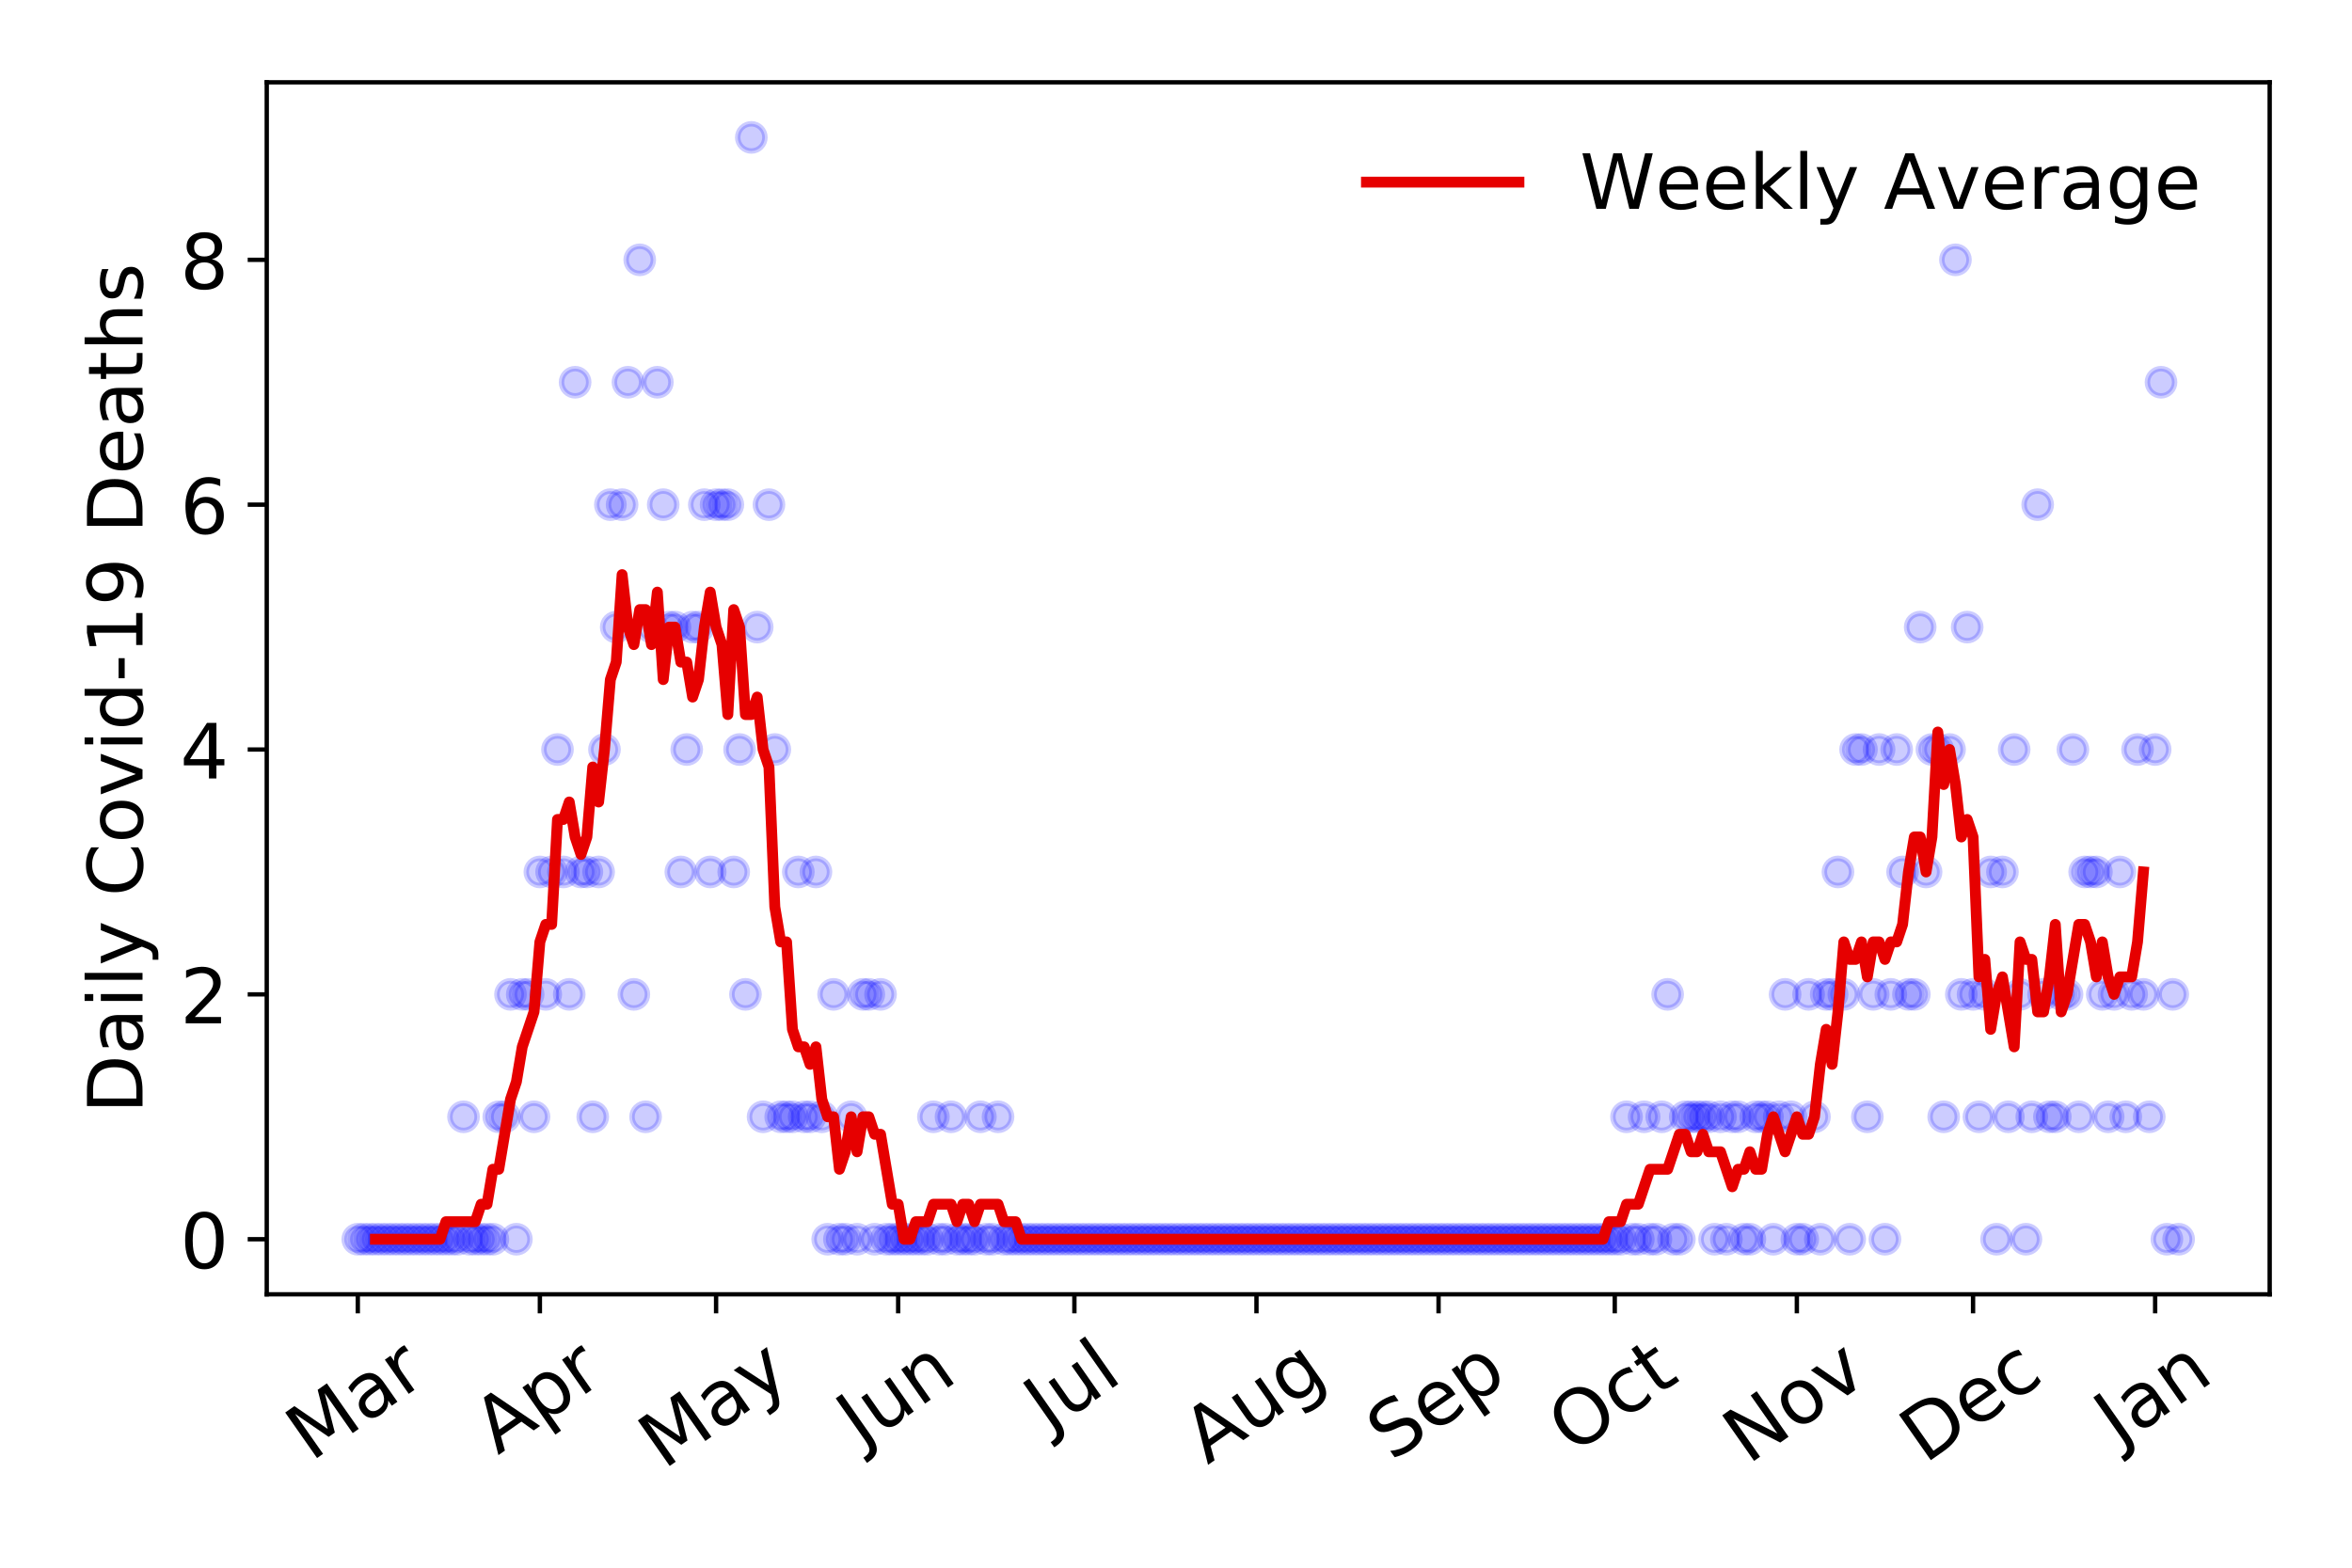 <?xml version="1.0" encoding="utf-8" standalone="no"?>
<!DOCTYPE svg PUBLIC "-//W3C//DTD SVG 1.1//EN"
  "http://www.w3.org/Graphics/SVG/1.1/DTD/svg11.dtd">
<!-- Created with matplotlib (https://matplotlib.org/) -->
<svg height="288pt" version="1.1" viewBox="0 0 432 288" width="432pt" xmlns="http://www.w3.org/2000/svg" xmlns:xlink="http://www.w3.org/1999/xlink">
 <defs>
  <style type="text/css">
*{stroke-linecap:butt;stroke-linejoin:round;}
  </style>
 </defs>
 <g id="figure_1">
  <g id="patch_1">
   <path d="M 0 288 
L 432 288 
L 432 0 
L 0 0 
z
" style="fill:#ffffff;"/>
  </g>
  <g id="axes_1">
   <g id="patch_2">
    <path d="M 48.995 237.778 
L 416.88 237.778 
L 416.88 15.12 
L 48.995 15.12 
z
" style="fill:#ffffff;"/>
   </g>
   <g id="matplotlib.axis_1">
    <g id="xtick_1">
     <g id="line2d_1">
      <defs>
       <path d="M 0 0 
L 0 3.5 
" id="m21b67fe576" style="stroke:#000000;stroke-width:0.8;"/>
      </defs>
      <g>
       <use style="stroke:#000000;stroke-width:0.8;" x="65.717" xlink:href="#m21b67fe576" y="237.778"/>
      </g>
     </g>
     <g id="text_1">
      <!-- Mar -->
      <defs>
       <path d="M 9.812 72.906 
L 24.516 72.906 
L 43.109 23.297 
L 61.812 72.906 
L 76.516 72.906 
L 76.516 0 
L 66.891 0 
L 66.891 64.016 
L 48.094 14.016 
L 38.188 14.016 
L 19.391 64.016 
L 19.391 0 
L 9.812 0 
z
" id="DejaVuSans-77"/>
       <path d="M 34.281 27.484 
Q 23.391 27.484 19.188 25 
Q 14.984 22.516 14.984 16.5 
Q 14.984 11.719 18.141 8.906 
Q 21.297 6.109 26.703 6.109 
Q 34.188 6.109 38.703 11.406 
Q 43.219 16.703 43.219 25.484 
L 43.219 27.484 
z
M 52.203 31.203 
L 52.203 0 
L 43.219 0 
L 43.219 8.297 
Q 40.141 3.328 35.547 0.953 
Q 30.953 -1.422 24.312 -1.422 
Q 15.922 -1.422 10.953 3.297 
Q 6 8.016 6 15.922 
Q 6 25.141 12.172 29.828 
Q 18.359 34.516 30.609 34.516 
L 43.219 34.516 
L 43.219 35.406 
Q 43.219 41.609 39.141 45 
Q 35.062 48.391 27.688 48.391 
Q 23 48.391 18.547 47.266 
Q 14.109 46.141 10.016 43.891 
L 10.016 52.203 
Q 14.938 54.109 19.578 55.047 
Q 24.219 56 28.609 56 
Q 40.484 56 46.344 49.844 
Q 52.203 43.703 52.203 31.203 
z
" id="DejaVuSans-97"/>
       <path d="M 41.109 46.297 
Q 39.594 47.172 37.812 47.578 
Q 36.031 48 33.891 48 
Q 26.266 48 22.188 43.047 
Q 18.109 38.094 18.109 28.812 
L 18.109 0 
L 9.078 0 
L 9.078 54.688 
L 18.109 54.688 
L 18.109 46.188 
Q 20.953 51.172 25.484 53.578 
Q 30.031 56 36.531 56 
Q 37.453 56 38.578 55.875 
Q 39.703 55.766 41.062 55.516 
z
" id="DejaVuSans-114"/>
      </defs>
      <g transform="translate(57.114 268.643)rotate(-35)scale(0.14 -0.14)">
       <use xlink:href="#DejaVuSans-77"/>
       <use x="86.279" xlink:href="#DejaVuSans-97"/>
       <use x="147.559" xlink:href="#DejaVuSans-114"/>
      </g>
     </g>
    </g>
    <g id="xtick_2">
     <g id="line2d_2">
      <g>
       <use style="stroke:#000000;stroke-width:0.8;" x="99.161" xlink:href="#m21b67fe576" y="237.778"/>
      </g>
     </g>
     <g id="text_2">
      <!-- Apr -->
      <defs>
       <path d="M 34.188 63.188 
L 20.797 26.906 
L 47.609 26.906 
z
M 28.609 72.906 
L 39.797 72.906 
L 67.578 0 
L 57.328 0 
L 50.688 18.703 
L 17.828 18.703 
L 11.188 0 
L 0.781 0 
z
" id="DejaVuSans-65"/>
       <path d="M 18.109 8.203 
L 18.109 -20.797 
L 9.078 -20.797 
L 9.078 54.688 
L 18.109 54.688 
L 18.109 46.391 
Q 20.953 51.266 25.266 53.625 
Q 29.594 56 35.594 56 
Q 45.562 56 51.781 48.094 
Q 58.016 40.188 58.016 27.297 
Q 58.016 14.406 51.781 6.484 
Q 45.562 -1.422 35.594 -1.422 
Q 29.594 -1.422 25.266 0.953 
Q 20.953 3.328 18.109 8.203 
z
M 48.688 27.297 
Q 48.688 37.203 44.609 42.844 
Q 40.531 48.484 33.406 48.484 
Q 26.266 48.484 22.188 42.844 
Q 18.109 37.203 18.109 27.297 
Q 18.109 17.391 22.188 11.75 
Q 26.266 6.109 33.406 6.109 
Q 40.531 6.109 44.609 11.75 
Q 48.688 17.391 48.688 27.297 
z
" id="DejaVuSans-112"/>
      </defs>
      <g transform="translate(91.457 267.384)rotate(-35)scale(0.14 -0.14)">
       <use xlink:href="#DejaVuSans-65"/>
       <use x="68.408" xlink:href="#DejaVuSans-112"/>
       <use x="131.885" xlink:href="#DejaVuSans-114"/>
      </g>
     </g>
    </g>
    <g id="xtick_3">
     <g id="line2d_3">
      <g>
       <use style="stroke:#000000;stroke-width:0.8;" x="131.526" xlink:href="#m21b67fe576" y="237.778"/>
      </g>
     </g>
     <g id="text_3">
      <!-- May -->
      <defs>
       <path d="M 32.172 -5.078 
Q 28.375 -14.844 24.75 -17.812 
Q 21.141 -20.797 15.094 -20.797 
L 7.906 -20.797 
L 7.906 -13.281 
L 13.188 -13.281 
Q 16.891 -13.281 18.938 -11.516 
Q 21 -9.766 23.484 -3.219 
L 25.094 0.875 
L 2.984 54.688 
L 12.5 54.688 
L 29.594 11.922 
L 46.688 54.688 
L 56.203 54.688 
z
" id="DejaVuSans-121"/>
      </defs>
      <g transform="translate(121.887 270.094)rotate(-35)scale(0.14 -0.14)">
       <use xlink:href="#DejaVuSans-77"/>
       <use x="86.279" xlink:href="#DejaVuSans-97"/>
       <use x="147.559" xlink:href="#DejaVuSans-121"/>
      </g>
     </g>
    </g>
    <g id="xtick_4">
     <g id="line2d_4">
      <g>
       <use style="stroke:#000000;stroke-width:0.8;" x="164.97" xlink:href="#m21b67fe576" y="237.778"/>
      </g>
     </g>
     <g id="text_4">
      <!-- Jun -->
      <defs>
       <path d="M 9.812 72.906 
L 19.672 72.906 
L 19.672 5.078 
Q 19.672 -8.109 14.672 -14.062 
Q 9.672 -20.016 -1.422 -20.016 
L -5.172 -20.016 
L -5.172 -11.719 
L -2.094 -11.719 
Q 4.438 -11.719 7.125 -8.047 
Q 9.812 -4.391 9.812 5.078 
z
" id="DejaVuSans-74"/>
       <path d="M 8.5 21.578 
L 8.5 54.688 
L 17.484 54.688 
L 17.484 21.922 
Q 17.484 14.156 20.5 10.266 
Q 23.531 6.391 29.594 6.391 
Q 36.859 6.391 41.078 11.031 
Q 45.312 15.672 45.312 23.688 
L 45.312 54.688 
L 54.297 54.688 
L 54.297 0 
L 45.312 0 
L 45.312 8.406 
Q 42.047 3.422 37.719 1 
Q 33.406 -1.422 27.688 -1.422 
Q 18.266 -1.422 13.375 4.438 
Q 8.5 10.297 8.5 21.578 
z
M 31.109 56 
z
" id="DejaVuSans-117"/>
       <path d="M 54.891 33.016 
L 54.891 0 
L 45.906 0 
L 45.906 32.719 
Q 45.906 40.484 42.875 44.328 
Q 39.844 48.188 33.797 48.188 
Q 26.516 48.188 22.312 43.547 
Q 18.109 38.922 18.109 30.906 
L 18.109 0 
L 9.078 0 
L 9.078 54.688 
L 18.109 54.688 
L 18.109 46.188 
Q 21.344 51.125 25.703 53.562 
Q 30.078 56 35.797 56 
Q 45.219 56 50.047 50.172 
Q 54.891 44.344 54.891 33.016 
z
" id="DejaVuSans-110"/>
      </defs>
      <g transform="translate(158.227 266.039)rotate(-35)scale(0.14 -0.14)">
       <use xlink:href="#DejaVuSans-74"/>
       <use x="29.492" xlink:href="#DejaVuSans-117"/>
       <use x="92.871" xlink:href="#DejaVuSans-110"/>
      </g>
     </g>
    </g>
    <g id="xtick_5">
     <g id="line2d_5">
      <g>
       <use style="stroke:#000000;stroke-width:0.8;" x="197.336" xlink:href="#m21b67fe576" y="237.778"/>
      </g>
     </g>
     <g id="text_5">
      <!-- Jul -->
      <defs>
       <path d="M 9.422 75.984 
L 18.406 75.984 
L 18.406 0 
L 9.422 0 
z
" id="DejaVuSans-108"/>
      </defs>
      <g transform="translate(192.633 263.181)rotate(-35)scale(0.14 -0.14)">
       <use xlink:href="#DejaVuSans-74"/>
       <use x="29.492" xlink:href="#DejaVuSans-117"/>
       <use x="92.871" xlink:href="#DejaVuSans-108"/>
      </g>
     </g>
    </g>
    <g id="xtick_6">
     <g id="line2d_6">
      <g>
       <use style="stroke:#000000;stroke-width:0.8;" x="230.78" xlink:href="#m21b67fe576" y="237.778"/>
      </g>
     </g>
     <g id="text_6">
      <!-- Aug -->
      <defs>
       <path d="M 45.406 27.984 
Q 45.406 37.75 41.375 43.109 
Q 37.359 48.484 30.078 48.484 
Q 22.859 48.484 18.828 43.109 
Q 14.797 37.75 14.797 27.984 
Q 14.797 18.266 18.828 12.891 
Q 22.859 7.516 30.078 7.516 
Q 37.359 7.516 41.375 12.891 
Q 45.406 18.266 45.406 27.984 
z
M 54.391 6.781 
Q 54.391 -7.172 48.188 -13.984 
Q 42 -20.797 29.203 -20.797 
Q 24.469 -20.797 20.266 -20.094 
Q 16.062 -19.391 12.109 -17.922 
L 12.109 -9.188 
Q 16.062 -11.328 19.922 -12.344 
Q 23.781 -13.375 27.781 -13.375 
Q 36.625 -13.375 41.016 -8.766 
Q 45.406 -4.156 45.406 5.172 
L 45.406 9.625 
Q 42.625 4.781 38.281 2.391 
Q 33.938 0 27.875 0 
Q 17.828 0 11.672 7.656 
Q 5.516 15.328 5.516 27.984 
Q 5.516 40.672 11.672 48.328 
Q 17.828 56 27.875 56 
Q 33.938 56 38.281 53.609 
Q 42.625 51.219 45.406 46.391 
L 45.406 54.688 
L 54.391 54.688 
z
" id="DejaVuSans-103"/>
      </defs>
      <g transform="translate(221.799 269.172)rotate(-35)scale(0.14 -0.14)">
       <use xlink:href="#DejaVuSans-65"/>
       <use x="68.408" xlink:href="#DejaVuSans-117"/>
       <use x="131.787" xlink:href="#DejaVuSans-103"/>
      </g>
     </g>
    </g>
    <g id="xtick_7">
     <g id="line2d_7">
      <g>
       <use style="stroke:#000000;stroke-width:0.8;" x="264.224" xlink:href="#m21b67fe576" y="237.778"/>
      </g>
     </g>
     <g id="text_7">
      <!-- Sep -->
      <defs>
       <path d="M 53.516 70.516 
L 53.516 60.891 
Q 47.906 63.578 42.922 64.891 
Q 37.938 66.219 33.297 66.219 
Q 25.25 66.219 20.875 63.094 
Q 16.5 59.969 16.5 54.203 
Q 16.5 49.359 19.406 46.891 
Q 22.312 44.438 30.422 42.922 
L 36.375 41.703 
Q 47.406 39.594 52.656 34.297 
Q 57.906 29 57.906 20.125 
Q 57.906 9.516 50.797 4.047 
Q 43.703 -1.422 29.984 -1.422 
Q 24.812 -1.422 18.969 -0.25 
Q 13.141 0.922 6.891 3.219 
L 6.891 13.375 
Q 12.891 10.016 18.656 8.297 
Q 24.422 6.594 29.984 6.594 
Q 38.422 6.594 43.016 9.906 
Q 47.609 13.234 47.609 19.391 
Q 47.609 24.75 44.312 27.781 
Q 41.016 30.812 33.5 32.328 
L 27.484 33.5 
Q 16.453 35.688 11.516 40.375 
Q 6.594 45.062 6.594 53.422 
Q 6.594 63.094 13.406 68.656 
Q 20.219 74.219 32.172 74.219 
Q 37.312 74.219 42.625 73.281 
Q 47.953 72.359 53.516 70.516 
z
" id="DejaVuSans-83"/>
       <path d="M 56.203 29.594 
L 56.203 25.203 
L 14.891 25.203 
Q 15.484 15.922 20.484 11.062 
Q 25.484 6.203 34.422 6.203 
Q 39.594 6.203 44.453 7.469 
Q 49.312 8.734 54.109 11.281 
L 54.109 2.781 
Q 49.266 0.734 44.188 -0.344 
Q 39.109 -1.422 33.891 -1.422 
Q 20.797 -1.422 13.156 6.188 
Q 5.516 13.812 5.516 26.812 
Q 5.516 40.234 12.766 48.109 
Q 20.016 56 32.328 56 
Q 43.359 56 49.781 48.891 
Q 56.203 41.797 56.203 29.594 
z
M 47.219 32.234 
Q 47.125 39.594 43.094 43.984 
Q 39.062 48.391 32.422 48.391 
Q 24.906 48.391 20.391 44.141 
Q 15.875 39.891 15.188 32.172 
z
" id="DejaVuSans-101"/>
      </defs>
      <g transform="translate(255.631 268.629)rotate(-35)scale(0.14 -0.14)">
       <use xlink:href="#DejaVuSans-83"/>
       <use x="63.477" xlink:href="#DejaVuSans-101"/>
       <use x="125" xlink:href="#DejaVuSans-112"/>
      </g>
     </g>
    </g>
    <g id="xtick_8">
     <g id="line2d_8">
      <g>
       <use style="stroke:#000000;stroke-width:0.8;" x="296.589" xlink:href="#m21b67fe576" y="237.778"/>
      </g>
     </g>
     <g id="text_8">
      <!-- Oct -->
      <defs>
       <path d="M 39.406 66.219 
Q 28.656 66.219 22.328 58.203 
Q 16.016 50.203 16.016 36.375 
Q 16.016 22.609 22.328 14.594 
Q 28.656 6.594 39.406 6.594 
Q 50.141 6.594 56.422 14.594 
Q 62.703 22.609 62.703 36.375 
Q 62.703 50.203 56.422 58.203 
Q 50.141 66.219 39.406 66.219 
z
M 39.406 74.219 
Q 54.734 74.219 63.906 63.938 
Q 73.094 53.656 73.094 36.375 
Q 73.094 19.141 63.906 8.859 
Q 54.734 -1.422 39.406 -1.422 
Q 24.031 -1.422 14.812 8.828 
Q 5.609 19.094 5.609 36.375 
Q 5.609 53.656 14.812 63.938 
Q 24.031 74.219 39.406 74.219 
z
" id="DejaVuSans-79"/>
       <path d="M 48.781 52.594 
L 48.781 44.188 
Q 44.969 46.297 41.141 47.344 
Q 37.312 48.391 33.406 48.391 
Q 24.656 48.391 19.812 42.844 
Q 14.984 37.312 14.984 27.297 
Q 14.984 17.281 19.812 11.734 
Q 24.656 6.203 33.406 6.203 
Q 37.312 6.203 41.141 7.25 
Q 44.969 8.297 48.781 10.406 
L 48.781 2.094 
Q 45.016 0.344 40.984 -0.531 
Q 36.969 -1.422 32.422 -1.422 
Q 20.062 -1.422 12.781 6.344 
Q 5.516 14.109 5.516 27.297 
Q 5.516 40.672 12.859 48.328 
Q 20.219 56 33.016 56 
Q 37.156 56 41.109 55.141 
Q 45.062 54.297 48.781 52.594 
z
" id="DejaVuSans-99"/>
       <path d="M 18.312 70.219 
L 18.312 54.688 
L 36.812 54.688 
L 36.812 47.703 
L 18.312 47.703 
L 18.312 18.016 
Q 18.312 11.328 20.141 9.422 
Q 21.969 7.516 27.594 7.516 
L 36.812 7.516 
L 36.812 0 
L 27.594 0 
Q 17.188 0 13.234 3.875 
Q 9.281 7.766 9.281 18.016 
L 9.281 47.703 
L 2.688 47.703 
L 2.688 54.688 
L 9.281 54.688 
L 9.281 70.219 
z
" id="DejaVuSans-116"/>
      </defs>
      <g transform="translate(288.89 267.377)rotate(-35)scale(0.14 -0.14)">
       <use xlink:href="#DejaVuSans-79"/>
       <use x="78.711" xlink:href="#DejaVuSans-99"/>
       <use x="133.691" xlink:href="#DejaVuSans-116"/>
      </g>
     </g>
    </g>
    <g id="xtick_9">
     <g id="line2d_9">
      <g>
       <use style="stroke:#000000;stroke-width:0.8;" x="330.033" xlink:href="#m21b67fe576" y="237.778"/>
      </g>
     </g>
     <g id="text_9">
      <!-- Nov -->
      <defs>
       <path d="M 9.812 72.906 
L 23.094 72.906 
L 55.422 11.922 
L 55.422 72.906 
L 64.984 72.906 
L 64.984 0 
L 51.703 0 
L 19.391 60.984 
L 19.391 0 
L 9.812 0 
z
" id="DejaVuSans-78"/>
       <path d="M 30.609 48.391 
Q 23.391 48.391 19.188 42.75 
Q 14.984 37.109 14.984 27.297 
Q 14.984 17.484 19.156 11.844 
Q 23.344 6.203 30.609 6.203 
Q 37.797 6.203 41.984 11.859 
Q 46.188 17.531 46.188 27.297 
Q 46.188 37.016 41.984 42.703 
Q 37.797 48.391 30.609 48.391 
z
M 30.609 56 
Q 42.328 56 49.016 48.375 
Q 55.719 40.766 55.719 27.297 
Q 55.719 13.875 49.016 6.219 
Q 42.328 -1.422 30.609 -1.422 
Q 18.844 -1.422 12.172 6.219 
Q 5.516 13.875 5.516 27.297 
Q 5.516 40.766 12.172 48.375 
Q 18.844 56 30.609 56 
z
" id="DejaVuSans-111"/>
       <path d="M 2.984 54.688 
L 12.5 54.688 
L 29.594 8.797 
L 46.688 54.688 
L 56.203 54.688 
L 35.688 0 
L 23.484 0 
z
" id="DejaVuSans-118"/>
      </defs>
      <g transform="translate(321.057 269.166)rotate(-35)scale(0.14 -0.14)">
       <use xlink:href="#DejaVuSans-78"/>
       <use x="74.805" xlink:href="#DejaVuSans-111"/>
       <use x="135.986" xlink:href="#DejaVuSans-118"/>
      </g>
     </g>
    </g>
    <g id="xtick_10">
     <g id="line2d_10">
      <g>
       <use style="stroke:#000000;stroke-width:0.8;" x="362.398" xlink:href="#m21b67fe576" y="237.778"/>
      </g>
     </g>
     <g id="text_10">
      <!-- Dec -->
      <defs>
       <path d="M 19.672 64.797 
L 19.672 8.109 
L 31.594 8.109 
Q 46.688 8.109 53.688 14.938 
Q 60.688 21.781 60.688 36.531 
Q 60.688 51.172 53.688 57.984 
Q 46.688 64.797 31.594 64.797 
z
M 9.812 72.906 
L 30.078 72.906 
Q 51.266 72.906 61.172 64.094 
Q 71.094 55.281 71.094 36.531 
Q 71.094 17.672 61.125 8.828 
Q 51.172 0 30.078 0 
L 9.812 0 
z
" id="DejaVuSans-68"/>
      </defs>
      <g transform="translate(353.518 269.032)rotate(-35)scale(0.14 -0.14)">
       <use xlink:href="#DejaVuSans-68"/>
       <use x="77.002" xlink:href="#DejaVuSans-101"/>
       <use x="138.525" xlink:href="#DejaVuSans-99"/>
      </g>
     </g>
    </g>
    <g id="xtick_11">
     <g id="line2d_11">
      <g>
       <use style="stroke:#000000;stroke-width:0.8;" x="395.843" xlink:href="#m21b67fe576" y="237.778"/>
      </g>
     </g>
     <g id="text_11">
      <!-- Jan -->
      <g transform="translate(389.219 265.871)rotate(-35)scale(0.14 -0.14)">
       <use xlink:href="#DejaVuSans-74"/>
       <use x="29.492" xlink:href="#DejaVuSans-97"/>
       <use x="90.771" xlink:href="#DejaVuSans-110"/>
      </g>
     </g>
    </g>
   </g>
   <g id="matplotlib.axis_2">
    <g id="ytick_1">
     <g id="line2d_12">
      <defs>
       <path d="M 0 0 
L -3.5 0 
" id="mf87189d2ba" style="stroke:#000000;stroke-width:0.8;"/>
      </defs>
      <g>
       <use style="stroke:#000000;stroke-width:0.8;" x="48.995" xlink:href="#mf87189d2ba" y="227.657"/>
      </g>
     </g>
     <g id="text_12">
      <!-- 0 -->
      <defs>
       <path d="M 31.781 66.406 
Q 24.172 66.406 20.328 58.906 
Q 16.5 51.422 16.5 36.375 
Q 16.5 21.391 20.328 13.891 
Q 24.172 6.391 31.781 6.391 
Q 39.453 6.391 43.281 13.891 
Q 47.125 21.391 47.125 36.375 
Q 47.125 51.422 43.281 58.906 
Q 39.453 66.406 31.781 66.406 
z
M 31.781 74.219 
Q 44.047 74.219 50.516 64.516 
Q 56.984 54.828 56.984 36.375 
Q 56.984 17.969 50.516 8.266 
Q 44.047 -1.422 31.781 -1.422 
Q 19.531 -1.422 13.062 8.266 
Q 6.594 17.969 6.594 36.375 
Q 6.594 54.828 13.062 64.516 
Q 19.531 74.219 31.781 74.219 
z
" id="DejaVuSans-48"/>
      </defs>
      <g transform="translate(33.087 232.976)scale(0.14 -0.14)">
       <use xlink:href="#DejaVuSans-48"/>
      </g>
     </g>
    </g>
    <g id="ytick_2">
     <g id="line2d_13">
      <g>
       <use style="stroke:#000000;stroke-width:0.8;" x="48.995" xlink:href="#mf87189d2ba" y="182.676"/>
      </g>
     </g>
     <g id="text_13">
      <!-- 2 -->
      <defs>
       <path d="M 19.188 8.297 
L 53.609 8.297 
L 53.609 0 
L 7.328 0 
L 7.328 8.297 
Q 12.938 14.109 22.625 23.891 
Q 32.328 33.688 34.812 36.531 
Q 39.547 41.844 41.422 45.531 
Q 43.312 49.219 43.312 52.781 
Q 43.312 58.594 39.234 62.25 
Q 35.156 65.922 28.609 65.922 
Q 23.969 65.922 18.812 64.312 
Q 13.672 62.703 7.812 59.422 
L 7.812 69.391 
Q 13.766 71.781 18.938 73 
Q 24.125 74.219 28.422 74.219 
Q 39.75 74.219 46.484 68.547 
Q 53.219 62.891 53.219 53.422 
Q 53.219 48.922 51.531 44.891 
Q 49.859 40.875 45.406 35.406 
Q 44.188 33.984 37.641 27.219 
Q 31.109 20.453 19.188 8.297 
z
" id="DejaVuSans-50"/>
      </defs>
      <g transform="translate(33.087 187.995)scale(0.14 -0.14)">
       <use xlink:href="#DejaVuSans-50"/>
      </g>
     </g>
    </g>
    <g id="ytick_3">
     <g id="line2d_14">
      <g>
       <use style="stroke:#000000;stroke-width:0.8;" x="48.995" xlink:href="#mf87189d2ba" y="137.694"/>
      </g>
     </g>
     <g id="text_14">
      <!-- 4 -->
      <defs>
       <path d="M 37.797 64.312 
L 12.891 25.391 
L 37.797 25.391 
z
M 35.203 72.906 
L 47.609 72.906 
L 47.609 25.391 
L 58.016 25.391 
L 58.016 17.188 
L 47.609 17.188 
L 47.609 0 
L 37.797 0 
L 37.797 17.188 
L 4.891 17.188 
L 4.891 26.703 
z
" id="DejaVuSans-52"/>
      </defs>
      <g transform="translate(33.087 143.013)scale(0.14 -0.14)">
       <use xlink:href="#DejaVuSans-52"/>
      </g>
     </g>
    </g>
    <g id="ytick_4">
     <g id="line2d_15">
      <g>
       <use style="stroke:#000000;stroke-width:0.8;" x="48.995" xlink:href="#mf87189d2ba" y="92.713"/>
      </g>
     </g>
     <g id="text_15">
      <!-- 6 -->
      <defs>
       <path d="M 33.016 40.375 
Q 26.375 40.375 22.484 35.828 
Q 18.609 31.297 18.609 23.391 
Q 18.609 15.531 22.484 10.953 
Q 26.375 6.391 33.016 6.391 
Q 39.656 6.391 43.531 10.953 
Q 47.406 15.531 47.406 23.391 
Q 47.406 31.297 43.531 35.828 
Q 39.656 40.375 33.016 40.375 
z
M 52.594 71.297 
L 52.594 62.312 
Q 48.875 64.062 45.094 64.984 
Q 41.312 65.922 37.594 65.922 
Q 27.828 65.922 22.672 59.328 
Q 17.531 52.734 16.797 39.406 
Q 19.672 43.656 24.016 45.922 
Q 28.375 48.188 33.594 48.188 
Q 44.578 48.188 50.953 41.516 
Q 57.328 34.859 57.328 23.391 
Q 57.328 12.156 50.688 5.359 
Q 44.047 -1.422 33.016 -1.422 
Q 20.359 -1.422 13.672 8.266 
Q 6.984 17.969 6.984 36.375 
Q 6.984 53.656 15.188 63.938 
Q 23.391 74.219 37.203 74.219 
Q 40.922 74.219 44.703 73.484 
Q 48.484 72.75 52.594 71.297 
z
" id="DejaVuSans-54"/>
      </defs>
      <g transform="translate(33.087 98.032)scale(0.14 -0.14)">
       <use xlink:href="#DejaVuSans-54"/>
      </g>
     </g>
    </g>
    <g id="ytick_5">
     <g id="line2d_16">
      <g>
       <use style="stroke:#000000;stroke-width:0.8;" x="48.995" xlink:href="#mf87189d2ba" y="47.732"/>
      </g>
     </g>
     <g id="text_16">
      <!-- 8 -->
      <defs>
       <path d="M 31.781 34.625 
Q 24.75 34.625 20.719 30.859 
Q 16.703 27.094 16.703 20.516 
Q 16.703 13.922 20.719 10.156 
Q 24.75 6.391 31.781 6.391 
Q 38.812 6.391 42.859 10.172 
Q 46.922 13.969 46.922 20.516 
Q 46.922 27.094 42.891 30.859 
Q 38.875 34.625 31.781 34.625 
z
M 21.922 38.812 
Q 15.578 40.375 12.031 44.719 
Q 8.5 49.078 8.5 55.328 
Q 8.5 64.062 14.719 69.141 
Q 20.953 74.219 31.781 74.219 
Q 42.672 74.219 48.875 69.141 
Q 55.078 64.062 55.078 55.328 
Q 55.078 49.078 51.531 44.719 
Q 48 40.375 41.703 38.812 
Q 48.828 37.156 52.797 32.312 
Q 56.781 27.484 56.781 20.516 
Q 56.781 9.906 50.312 4.234 
Q 43.844 -1.422 31.781 -1.422 
Q 19.734 -1.422 13.25 4.234 
Q 6.781 9.906 6.781 20.516 
Q 6.781 27.484 10.781 32.312 
Q 14.797 37.156 21.922 38.812 
z
M 18.312 54.391 
Q 18.312 48.734 21.844 45.562 
Q 25.391 42.391 31.781 42.391 
Q 38.141 42.391 41.719 45.562 
Q 45.312 48.734 45.312 54.391 
Q 45.312 60.062 41.719 63.234 
Q 38.141 66.406 31.781 66.406 
Q 25.391 66.406 21.844 63.234 
Q 18.312 60.062 18.312 54.391 
z
" id="DejaVuSans-56"/>
      </defs>
      <g transform="translate(33.087 53.05)scale(0.14 -0.14)">
       <use xlink:href="#DejaVuSans-56"/>
      </g>
     </g>
    </g>
    <g id="text_17">
     <!-- Daily Covid-19 Deaths -->
     <defs>
      <path d="M 9.422 54.688 
L 18.406 54.688 
L 18.406 0 
L 9.422 0 
z
M 9.422 75.984 
L 18.406 75.984 
L 18.406 64.594 
L 9.422 64.594 
z
" id="DejaVuSans-105"/>
      <path id="DejaVuSans-32"/>
      <path d="M 64.406 67.281 
L 64.406 56.891 
Q 59.422 61.531 53.781 63.812 
Q 48.141 66.109 41.797 66.109 
Q 29.297 66.109 22.656 58.469 
Q 16.016 50.828 16.016 36.375 
Q 16.016 21.969 22.656 14.328 
Q 29.297 6.688 41.797 6.688 
Q 48.141 6.688 53.781 8.984 
Q 59.422 11.281 64.406 15.922 
L 64.406 5.609 
Q 59.234 2.094 53.438 0.328 
Q 47.656 -1.422 41.219 -1.422 
Q 24.656 -1.422 15.125 8.703 
Q 5.609 18.844 5.609 36.375 
Q 5.609 53.953 15.125 64.078 
Q 24.656 74.219 41.219 74.219 
Q 47.75 74.219 53.531 72.484 
Q 59.328 70.75 64.406 67.281 
z
" id="DejaVuSans-67"/>
      <path d="M 45.406 46.391 
L 45.406 75.984 
L 54.391 75.984 
L 54.391 0 
L 45.406 0 
L 45.406 8.203 
Q 42.578 3.328 38.25 0.953 
Q 33.938 -1.422 27.875 -1.422 
Q 17.969 -1.422 11.734 6.484 
Q 5.516 14.406 5.516 27.297 
Q 5.516 40.188 11.734 48.094 
Q 17.969 56 27.875 56 
Q 33.938 56 38.25 53.625 
Q 42.578 51.266 45.406 46.391 
z
M 14.797 27.297 
Q 14.797 17.391 18.875 11.75 
Q 22.953 6.109 30.078 6.109 
Q 37.203 6.109 41.297 11.75 
Q 45.406 17.391 45.406 27.297 
Q 45.406 37.203 41.297 42.844 
Q 37.203 48.484 30.078 48.484 
Q 22.953 48.484 18.875 42.844 
Q 14.797 37.203 14.797 27.297 
z
" id="DejaVuSans-100"/>
      <path d="M 4.891 31.391 
L 31.203 31.391 
L 31.203 23.391 
L 4.891 23.391 
z
" id="DejaVuSans-45"/>
      <path d="M 12.406 8.297 
L 28.516 8.297 
L 28.516 63.922 
L 10.984 60.406 
L 10.984 69.391 
L 28.422 72.906 
L 38.281 72.906 
L 38.281 8.297 
L 54.391 8.297 
L 54.391 0 
L 12.406 0 
z
" id="DejaVuSans-49"/>
      <path d="M 10.984 1.516 
L 10.984 10.5 
Q 14.703 8.734 18.5 7.812 
Q 22.312 6.891 25.984 6.891 
Q 35.75 6.891 40.891 13.453 
Q 46.047 20.016 46.781 33.406 
Q 43.953 29.203 39.594 26.953 
Q 35.25 24.703 29.984 24.703 
Q 19.047 24.703 12.672 31.312 
Q 6.297 37.938 6.297 49.422 
Q 6.297 60.641 12.938 67.422 
Q 19.578 74.219 30.609 74.219 
Q 43.266 74.219 49.922 64.516 
Q 56.594 54.828 56.594 36.375 
Q 56.594 19.141 48.406 8.859 
Q 40.234 -1.422 26.422 -1.422 
Q 22.703 -1.422 18.891 -0.688 
Q 15.094 0.047 10.984 1.516 
z
M 30.609 32.422 
Q 37.25 32.422 41.125 36.953 
Q 45.016 41.5 45.016 49.422 
Q 45.016 57.281 41.125 61.844 
Q 37.25 66.406 30.609 66.406 
Q 23.969 66.406 20.094 61.844 
Q 16.219 57.281 16.219 49.422 
Q 16.219 41.5 20.094 36.953 
Q 23.969 32.422 30.609 32.422 
z
" id="DejaVuSans-57"/>
      <path d="M 54.891 33.016 
L 54.891 0 
L 45.906 0 
L 45.906 32.719 
Q 45.906 40.484 42.875 44.328 
Q 39.844 48.188 33.797 48.188 
Q 26.516 48.188 22.312 43.547 
Q 18.109 38.922 18.109 30.906 
L 18.109 0 
L 9.078 0 
L 9.078 75.984 
L 18.109 75.984 
L 18.109 46.188 
Q 21.344 51.125 25.703 53.562 
Q 30.078 56 35.797 56 
Q 45.219 56 50.047 50.172 
Q 54.891 44.344 54.891 33.016 
z
" id="DejaVuSans-104"/>
      <path d="M 44.281 53.078 
L 44.281 44.578 
Q 40.484 46.531 36.375 47.5 
Q 32.281 48.484 27.875 48.484 
Q 21.188 48.484 17.844 46.438 
Q 14.5 44.391 14.5 40.281 
Q 14.5 37.156 16.891 35.375 
Q 19.281 33.594 26.516 31.984 
L 29.594 31.297 
Q 39.156 29.25 43.188 25.516 
Q 47.219 21.781 47.219 15.094 
Q 47.219 7.469 41.188 3.016 
Q 35.156 -1.422 24.609 -1.422 
Q 20.219 -1.422 15.453 -0.562 
Q 10.688 0.297 5.422 2 
L 5.422 11.281 
Q 10.406 8.688 15.234 7.391 
Q 20.062 6.109 24.812 6.109 
Q 31.156 6.109 34.562 8.281 
Q 37.984 10.453 37.984 14.406 
Q 37.984 18.062 35.516 20.016 
Q 33.062 21.969 24.703 23.781 
L 21.578 24.516 
Q 13.234 26.266 9.516 29.906 
Q 5.812 33.547 5.812 39.891 
Q 5.812 47.609 11.281 51.797 
Q 16.75 56 26.812 56 
Q 31.781 56 36.172 55.266 
Q 40.578 54.547 44.281 53.078 
z
" id="DejaVuSans-115"/>
     </defs>
     <g transform="translate(26.176 204.56)rotate(-90)scale(0.14 -0.14)">
      <use xlink:href="#DejaVuSans-68"/>
      <use x="77.002" xlink:href="#DejaVuSans-97"/>
      <use x="138.281" xlink:href="#DejaVuSans-105"/>
      <use x="166.064" xlink:href="#DejaVuSans-108"/>
      <use x="193.848" xlink:href="#DejaVuSans-121"/>
      <use x="253.027" xlink:href="#DejaVuSans-32"/>
      <use x="284.814" xlink:href="#DejaVuSans-67"/>
      <use x="354.639" xlink:href="#DejaVuSans-111"/>
      <use x="415.82" xlink:href="#DejaVuSans-118"/>
      <use x="475" xlink:href="#DejaVuSans-105"/>
      <use x="502.783" xlink:href="#DejaVuSans-100"/>
      <use x="566.26" xlink:href="#DejaVuSans-45"/>
      <use x="602.344" xlink:href="#DejaVuSans-49"/>
      <use x="665.967" xlink:href="#DejaVuSans-57"/>
      <use x="729.59" xlink:href="#DejaVuSans-32"/>
      <use x="761.377" xlink:href="#DejaVuSans-68"/>
      <use x="838.379" xlink:href="#DejaVuSans-101"/>
      <use x="899.902" xlink:href="#DejaVuSans-97"/>
      <use x="961.182" xlink:href="#DejaVuSans-116"/>
      <use x="1000.391" xlink:href="#DejaVuSans-104"/>
      <use x="1063.77" xlink:href="#DejaVuSans-115"/>
     </g>
    </g>
   </g>
   <g id="line2d_17">
    <defs>
     <path d="M 0 2.5 
C 0.663 2.5 1.299 2.237 1.768 1.768 
C 2.237 1.299 2.5 0.663 2.5 0 
C 2.5 -0.663 2.237 -1.299 1.768 -1.768 
C 1.299 -2.237 0.663 -2.5 0 -2.5 
C -0.663 -2.5 -1.299 -2.237 -1.768 -1.768 
C -2.237 -1.299 -2.5 -0.663 -2.5 0 
C -2.5 0.663 -2.237 1.299 -1.768 1.768 
C -1.299 2.237 -0.663 2.5 0 2.5 
z
" id="m6382d1c48d" style="stroke:#0000ff;stroke-opacity:0.2;"/>
    </defs>
    <g clip-path="url(#p9a0816494e)">
     <use style="fill:#0000ff;fill-opacity:0.2;stroke:#0000ff;stroke-opacity:0.2;" x="65.717" xlink:href="#m6382d1c48d" y="227.657"/>
     <use style="fill:#0000ff;fill-opacity:0.2;stroke:#0000ff;stroke-opacity:0.2;" x="66.796" xlink:href="#m6382d1c48d" y="227.657"/>
     <use style="fill:#0000ff;fill-opacity:0.2;stroke:#0000ff;stroke-opacity:0.2;" x="67.875" xlink:href="#m6382d1c48d" y="227.657"/>
     <use style="fill:#0000ff;fill-opacity:0.2;stroke:#0000ff;stroke-opacity:0.2;" x="68.954" xlink:href="#m6382d1c48d" y="227.657"/>
     <use style="fill:#0000ff;fill-opacity:0.2;stroke:#0000ff;stroke-opacity:0.2;" x="70.032" xlink:href="#m6382d1c48d" y="227.657"/>
     <use style="fill:#0000ff;fill-opacity:0.2;stroke:#0000ff;stroke-opacity:0.2;" x="71.111" xlink:href="#m6382d1c48d" y="227.657"/>
     <use style="fill:#0000ff;fill-opacity:0.2;stroke:#0000ff;stroke-opacity:0.2;" x="72.19" xlink:href="#m6382d1c48d" y="227.657"/>
     <use style="fill:#0000ff;fill-opacity:0.2;stroke:#0000ff;stroke-opacity:0.2;" x="73.269" xlink:href="#m6382d1c48d" y="227.657"/>
     <use style="fill:#0000ff;fill-opacity:0.2;stroke:#0000ff;stroke-opacity:0.2;" x="74.348" xlink:href="#m6382d1c48d" y="227.657"/>
     <use style="fill:#0000ff;fill-opacity:0.2;stroke:#0000ff;stroke-opacity:0.2;" x="75.427" xlink:href="#m6382d1c48d" y="227.657"/>
     <use style="fill:#0000ff;fill-opacity:0.2;stroke:#0000ff;stroke-opacity:0.2;" x="76.505" xlink:href="#m6382d1c48d" y="227.657"/>
     <use style="fill:#0000ff;fill-opacity:0.2;stroke:#0000ff;stroke-opacity:0.2;" x="77.584" xlink:href="#m6382d1c48d" y="227.657"/>
     <use style="fill:#0000ff;fill-opacity:0.2;stroke:#0000ff;stroke-opacity:0.2;" x="78.663" xlink:href="#m6382d1c48d" y="227.657"/>
     <use style="fill:#0000ff;fill-opacity:0.2;stroke:#0000ff;stroke-opacity:0.2;" x="79.742" xlink:href="#m6382d1c48d" y="227.657"/>
     <use style="fill:#0000ff;fill-opacity:0.2;stroke:#0000ff;stroke-opacity:0.2;" x="80.821" xlink:href="#m6382d1c48d" y="227.657"/>
     <use style="fill:#0000ff;fill-opacity:0.2;stroke:#0000ff;stroke-opacity:0.2;" x="81.9" xlink:href="#m6382d1c48d" y="227.657"/>
     <use style="fill:#0000ff;fill-opacity:0.2;stroke:#0000ff;stroke-opacity:0.2;" x="82.979" xlink:href="#m6382d1c48d" y="227.657"/>
     <use style="fill:#0000ff;fill-opacity:0.2;stroke:#0000ff;stroke-opacity:0.2;" x="84.057" xlink:href="#m6382d1c48d" y="227.657"/>
     <use style="fill:#0000ff;fill-opacity:0.2;stroke:#0000ff;stroke-opacity:0.2;" x="85.136" xlink:href="#m6382d1c48d" y="205.167"/>
     <use style="fill:#0000ff;fill-opacity:0.2;stroke:#0000ff;stroke-opacity:0.2;" x="86.215" xlink:href="#m6382d1c48d" y="227.657"/>
     <use style="fill:#0000ff;fill-opacity:0.2;stroke:#0000ff;stroke-opacity:0.2;" x="87.294" xlink:href="#m6382d1c48d" y="227.657"/>
     <use style="fill:#0000ff;fill-opacity:0.2;stroke:#0000ff;stroke-opacity:0.2;" x="88.373" xlink:href="#m6382d1c48d" y="227.657"/>
     <use style="fill:#0000ff;fill-opacity:0.2;stroke:#0000ff;stroke-opacity:0.2;" x="89.452" xlink:href="#m6382d1c48d" y="227.657"/>
     <use style="fill:#0000ff;fill-opacity:0.2;stroke:#0000ff;stroke-opacity:0.2;" x="90.53" xlink:href="#m6382d1c48d" y="227.657"/>
     <use style="fill:#0000ff;fill-opacity:0.2;stroke:#0000ff;stroke-opacity:0.2;" x="91.609" xlink:href="#m6382d1c48d" y="205.167"/>
     <use style="fill:#0000ff;fill-opacity:0.2;stroke:#0000ff;stroke-opacity:0.2;" x="92.688" xlink:href="#m6382d1c48d" y="205.167"/>
     <use style="fill:#0000ff;fill-opacity:0.2;stroke:#0000ff;stroke-opacity:0.2;" x="93.767" xlink:href="#m6382d1c48d" y="182.676"/>
     <use style="fill:#0000ff;fill-opacity:0.2;stroke:#0000ff;stroke-opacity:0.2;" x="94.846" xlink:href="#m6382d1c48d" y="227.657"/>
     <use style="fill:#0000ff;fill-opacity:0.2;stroke:#0000ff;stroke-opacity:0.2;" x="95.925" xlink:href="#m6382d1c48d" y="182.676"/>
     <use style="fill:#0000ff;fill-opacity:0.2;stroke:#0000ff;stroke-opacity:0.2;" x="97.003" xlink:href="#m6382d1c48d" y="182.676"/>
     <use style="fill:#0000ff;fill-opacity:0.2;stroke:#0000ff;stroke-opacity:0.2;" x="98.082" xlink:href="#m6382d1c48d" y="205.167"/>
     <use style="fill:#0000ff;fill-opacity:0.2;stroke:#0000ff;stroke-opacity:0.2;" x="99.161" xlink:href="#m6382d1c48d" y="160.185"/>
     <use style="fill:#0000ff;fill-opacity:0.2;stroke:#0000ff;stroke-opacity:0.2;" x="100.24" xlink:href="#m6382d1c48d" y="182.676"/>
     <use style="fill:#0000ff;fill-opacity:0.2;stroke:#0000ff;stroke-opacity:0.2;" x="101.319" xlink:href="#m6382d1c48d" y="160.185"/>
     <use style="fill:#0000ff;fill-opacity:0.2;stroke:#0000ff;stroke-opacity:0.2;" x="102.398" xlink:href="#m6382d1c48d" y="137.694"/>
     <use style="fill:#0000ff;fill-opacity:0.2;stroke:#0000ff;stroke-opacity:0.2;" x="103.477" xlink:href="#m6382d1c48d" y="160.185"/>
     <use style="fill:#0000ff;fill-opacity:0.2;stroke:#0000ff;stroke-opacity:0.2;" x="104.555" xlink:href="#m6382d1c48d" y="182.676"/>
     <use style="fill:#0000ff;fill-opacity:0.2;stroke:#0000ff;stroke-opacity:0.2;" x="105.634" xlink:href="#m6382d1c48d" y="70.222"/>
     <use style="fill:#0000ff;fill-opacity:0.2;stroke:#0000ff;stroke-opacity:0.2;" x="106.713" xlink:href="#m6382d1c48d" y="160.185"/>
     <use style="fill:#0000ff;fill-opacity:0.2;stroke:#0000ff;stroke-opacity:0.2;" x="107.792" xlink:href="#m6382d1c48d" y="160.185"/>
     <use style="fill:#0000ff;fill-opacity:0.2;stroke:#0000ff;stroke-opacity:0.2;" x="108.871" xlink:href="#m6382d1c48d" y="205.167"/>
     <use style="fill:#0000ff;fill-opacity:0.2;stroke:#0000ff;stroke-opacity:0.2;" x="109.95" xlink:href="#m6382d1c48d" y="160.185"/>
     <use style="fill:#0000ff;fill-opacity:0.2;stroke:#0000ff;stroke-opacity:0.2;" x="111.028" xlink:href="#m6382d1c48d" y="137.694"/>
     <use style="fill:#0000ff;fill-opacity:0.2;stroke:#0000ff;stroke-opacity:0.2;" x="112.107" xlink:href="#m6382d1c48d" y="92.713"/>
     <use style="fill:#0000ff;fill-opacity:0.2;stroke:#0000ff;stroke-opacity:0.2;" x="113.186" xlink:href="#m6382d1c48d" y="115.204"/>
     <use style="fill:#0000ff;fill-opacity:0.2;stroke:#0000ff;stroke-opacity:0.2;" x="114.265" xlink:href="#m6382d1c48d" y="92.713"/>
     <use style="fill:#0000ff;fill-opacity:0.2;stroke:#0000ff;stroke-opacity:0.2;" x="115.344" xlink:href="#m6382d1c48d" y="70.222"/>
     <use style="fill:#0000ff;fill-opacity:0.2;stroke:#0000ff;stroke-opacity:0.2;" x="116.423" xlink:href="#m6382d1c48d" y="182.676"/>
     <use style="fill:#0000ff;fill-opacity:0.2;stroke:#0000ff;stroke-opacity:0.2;" x="117.501" xlink:href="#m6382d1c48d" y="47.732"/>
     <use style="fill:#0000ff;fill-opacity:0.2;stroke:#0000ff;stroke-opacity:0.2;" x="118.58" xlink:href="#m6382d1c48d" y="205.167"/>
     <use style="fill:#0000ff;fill-opacity:0.2;stroke:#0000ff;stroke-opacity:0.2;" x="119.659" xlink:href="#m6382d1c48d" y="115.204"/>
     <use style="fill:#0000ff;fill-opacity:0.2;stroke:#0000ff;stroke-opacity:0.2;" x="120.738" xlink:href="#m6382d1c48d" y="70.222"/>
     <use style="fill:#0000ff;fill-opacity:0.2;stroke:#0000ff;stroke-opacity:0.2;" x="121.817" xlink:href="#m6382d1c48d" y="92.713"/>
     <use style="fill:#0000ff;fill-opacity:0.2;stroke:#0000ff;stroke-opacity:0.2;" x="122.896" xlink:href="#m6382d1c48d" y="115.204"/>
     <use style="fill:#0000ff;fill-opacity:0.2;stroke:#0000ff;stroke-opacity:0.2;" x="123.974" xlink:href="#m6382d1c48d" y="115.204"/>
     <use style="fill:#0000ff;fill-opacity:0.2;stroke:#0000ff;stroke-opacity:0.2;" x="125.053" xlink:href="#m6382d1c48d" y="160.185"/>
     <use style="fill:#0000ff;fill-opacity:0.2;stroke:#0000ff;stroke-opacity:0.2;" x="126.132" xlink:href="#m6382d1c48d" y="137.694"/>
     <use style="fill:#0000ff;fill-opacity:0.2;stroke:#0000ff;stroke-opacity:0.2;" x="127.211" xlink:href="#m6382d1c48d" y="115.204"/>
     <use style="fill:#0000ff;fill-opacity:0.2;stroke:#0000ff;stroke-opacity:0.2;" x="128.29" xlink:href="#m6382d1c48d" y="115.204"/>
     <use style="fill:#0000ff;fill-opacity:0.2;stroke:#0000ff;stroke-opacity:0.2;" x="129.369" xlink:href="#m6382d1c48d" y="92.713"/>
     <use style="fill:#0000ff;fill-opacity:0.2;stroke:#0000ff;stroke-opacity:0.2;" x="130.448" xlink:href="#m6382d1c48d" y="160.185"/>
     <use style="fill:#0000ff;fill-opacity:0.2;stroke:#0000ff;stroke-opacity:0.2;" x="131.526" xlink:href="#m6382d1c48d" y="92.713"/>
     <use style="fill:#0000ff;fill-opacity:0.2;stroke:#0000ff;stroke-opacity:0.2;" x="132.605" xlink:href="#m6382d1c48d" y="92.713"/>
     <use style="fill:#0000ff;fill-opacity:0.2;stroke:#0000ff;stroke-opacity:0.2;" x="133.684" xlink:href="#m6382d1c48d" y="92.713"/>
     <use style="fill:#0000ff;fill-opacity:0.2;stroke:#0000ff;stroke-opacity:0.2;" x="134.763" xlink:href="#m6382d1c48d" y="160.185"/>
     <use style="fill:#0000ff;fill-opacity:0.2;stroke:#0000ff;stroke-opacity:0.2;" x="135.842" xlink:href="#m6382d1c48d" y="137.694"/>
     <use style="fill:#0000ff;fill-opacity:0.2;stroke:#0000ff;stroke-opacity:0.2;" x="136.921" xlink:href="#m6382d1c48d" y="182.676"/>
     <use style="fill:#0000ff;fill-opacity:0.2;stroke:#0000ff;stroke-opacity:0.2;" x="137.999" xlink:href="#m6382d1c48d" y="25.241"/>
     <use style="fill:#0000ff;fill-opacity:0.2;stroke:#0000ff;stroke-opacity:0.2;" x="139.078" xlink:href="#m6382d1c48d" y="115.204"/>
     <use style="fill:#0000ff;fill-opacity:0.2;stroke:#0000ff;stroke-opacity:0.2;" x="140.157" xlink:href="#m6382d1c48d" y="205.167"/>
     <use style="fill:#0000ff;fill-opacity:0.2;stroke:#0000ff;stroke-opacity:0.2;" x="141.236" xlink:href="#m6382d1c48d" y="92.713"/>
     <use style="fill:#0000ff;fill-opacity:0.2;stroke:#0000ff;stroke-opacity:0.2;" x="142.315" xlink:href="#m6382d1c48d" y="137.694"/>
     <use style="fill:#0000ff;fill-opacity:0.2;stroke:#0000ff;stroke-opacity:0.2;" x="143.394" xlink:href="#m6382d1c48d" y="205.167"/>
     <use style="fill:#0000ff;fill-opacity:0.2;stroke:#0000ff;stroke-opacity:0.2;" x="144.472" xlink:href="#m6382d1c48d" y="205.167"/>
     <use style="fill:#0000ff;fill-opacity:0.2;stroke:#0000ff;stroke-opacity:0.2;" x="145.551" xlink:href="#m6382d1c48d" y="205.167"/>
     <use style="fill:#0000ff;fill-opacity:0.2;stroke:#0000ff;stroke-opacity:0.2;" x="146.63" xlink:href="#m6382d1c48d" y="160.185"/>
     <use style="fill:#0000ff;fill-opacity:0.2;stroke:#0000ff;stroke-opacity:0.2;" x="147.709" xlink:href="#m6382d1c48d" y="205.167"/>
     <use style="fill:#0000ff;fill-opacity:0.2;stroke:#0000ff;stroke-opacity:0.2;" x="148.788" xlink:href="#m6382d1c48d" y="205.167"/>
     <use style="fill:#0000ff;fill-opacity:0.2;stroke:#0000ff;stroke-opacity:0.2;" x="149.867" xlink:href="#m6382d1c48d" y="160.185"/>
     <use style="fill:#0000ff;fill-opacity:0.2;stroke:#0000ff;stroke-opacity:0.2;" x="150.946" xlink:href="#m6382d1c48d" y="205.167"/>
     <use style="fill:#0000ff;fill-opacity:0.2;stroke:#0000ff;stroke-opacity:0.2;" x="152.024" xlink:href="#m6382d1c48d" y="227.657"/>
     <use style="fill:#0000ff;fill-opacity:0.2;stroke:#0000ff;stroke-opacity:0.2;" x="153.103" xlink:href="#m6382d1c48d" y="182.676"/>
     <use style="fill:#0000ff;fill-opacity:0.2;stroke:#0000ff;stroke-opacity:0.2;" x="154.182" xlink:href="#m6382d1c48d" y="227.657"/>
     <use style="fill:#0000ff;fill-opacity:0.2;stroke:#0000ff;stroke-opacity:0.2;" x="155.261" xlink:href="#m6382d1c48d" y="227.657"/>
     <use style="fill:#0000ff;fill-opacity:0.2;stroke:#0000ff;stroke-opacity:0.2;" x="156.34" xlink:href="#m6382d1c48d" y="205.167"/>
     <use style="fill:#0000ff;fill-opacity:0.2;stroke:#0000ff;stroke-opacity:0.2;" x="157.419" xlink:href="#m6382d1c48d" y="227.657"/>
     <use style="fill:#0000ff;fill-opacity:0.2;stroke:#0000ff;stroke-opacity:0.2;" x="158.497" xlink:href="#m6382d1c48d" y="182.676"/>
     <use style="fill:#0000ff;fill-opacity:0.2;stroke:#0000ff;stroke-opacity:0.2;" x="159.576" xlink:href="#m6382d1c48d" y="182.676"/>
     <use style="fill:#0000ff;fill-opacity:0.2;stroke:#0000ff;stroke-opacity:0.2;" x="160.655" xlink:href="#m6382d1c48d" y="227.657"/>
     <use style="fill:#0000ff;fill-opacity:0.2;stroke:#0000ff;stroke-opacity:0.2;" x="161.734" xlink:href="#m6382d1c48d" y="182.676"/>
     <use style="fill:#0000ff;fill-opacity:0.2;stroke:#0000ff;stroke-opacity:0.2;" x="162.813" xlink:href="#m6382d1c48d" y="227.657"/>
     <use style="fill:#0000ff;fill-opacity:0.2;stroke:#0000ff;stroke-opacity:0.2;" x="163.892" xlink:href="#m6382d1c48d" y="227.657"/>
     <use style="fill:#0000ff;fill-opacity:0.2;stroke:#0000ff;stroke-opacity:0.2;" x="164.97" xlink:href="#m6382d1c48d" y="227.657"/>
     <use style="fill:#0000ff;fill-opacity:0.2;stroke:#0000ff;stroke-opacity:0.2;" x="166.049" xlink:href="#m6382d1c48d" y="227.657"/>
     <use style="fill:#0000ff;fill-opacity:0.2;stroke:#0000ff;stroke-opacity:0.2;" x="167.128" xlink:href="#m6382d1c48d" y="227.657"/>
     <use style="fill:#0000ff;fill-opacity:0.2;stroke:#0000ff;stroke-opacity:0.2;" x="168.207" xlink:href="#m6382d1c48d" y="227.657"/>
     <use style="fill:#0000ff;fill-opacity:0.2;stroke:#0000ff;stroke-opacity:0.2;" x="169.286" xlink:href="#m6382d1c48d" y="227.657"/>
     <use style="fill:#0000ff;fill-opacity:0.2;stroke:#0000ff;stroke-opacity:0.2;" x="170.365" xlink:href="#m6382d1c48d" y="227.657"/>
     <use style="fill:#0000ff;fill-opacity:0.2;stroke:#0000ff;stroke-opacity:0.2;" x="171.444" xlink:href="#m6382d1c48d" y="205.167"/>
     <use style="fill:#0000ff;fill-opacity:0.2;stroke:#0000ff;stroke-opacity:0.2;" x="172.522" xlink:href="#m6382d1c48d" y="227.657"/>
     <use style="fill:#0000ff;fill-opacity:0.2;stroke:#0000ff;stroke-opacity:0.2;" x="173.601" xlink:href="#m6382d1c48d" y="227.657"/>
     <use style="fill:#0000ff;fill-opacity:0.2;stroke:#0000ff;stroke-opacity:0.2;" x="174.68" xlink:href="#m6382d1c48d" y="205.167"/>
     <use style="fill:#0000ff;fill-opacity:0.2;stroke:#0000ff;stroke-opacity:0.2;" x="175.759" xlink:href="#m6382d1c48d" y="227.657"/>
     <use style="fill:#0000ff;fill-opacity:0.2;stroke:#0000ff;stroke-opacity:0.2;" x="176.838" xlink:href="#m6382d1c48d" y="227.657"/>
     <use style="fill:#0000ff;fill-opacity:0.2;stroke:#0000ff;stroke-opacity:0.2;" x="177.917" xlink:href="#m6382d1c48d" y="227.657"/>
     <use style="fill:#0000ff;fill-opacity:0.2;stroke:#0000ff;stroke-opacity:0.2;" x="178.995" xlink:href="#m6382d1c48d" y="227.657"/>
     <use style="fill:#0000ff;fill-opacity:0.2;stroke:#0000ff;stroke-opacity:0.2;" x="180.074" xlink:href="#m6382d1c48d" y="205.167"/>
     <use style="fill:#0000ff;fill-opacity:0.2;stroke:#0000ff;stroke-opacity:0.2;" x="181.153" xlink:href="#m6382d1c48d" y="227.657"/>
     <use style="fill:#0000ff;fill-opacity:0.2;stroke:#0000ff;stroke-opacity:0.2;" x="182.232" xlink:href="#m6382d1c48d" y="227.657"/>
     <use style="fill:#0000ff;fill-opacity:0.2;stroke:#0000ff;stroke-opacity:0.2;" x="183.311" xlink:href="#m6382d1c48d" y="205.167"/>
     <use style="fill:#0000ff;fill-opacity:0.2;stroke:#0000ff;stroke-opacity:0.2;" x="184.39" xlink:href="#m6382d1c48d" y="227.657"/>
     <use style="fill:#0000ff;fill-opacity:0.2;stroke:#0000ff;stroke-opacity:0.2;" x="185.468" xlink:href="#m6382d1c48d" y="227.657"/>
     <use style="fill:#0000ff;fill-opacity:0.2;stroke:#0000ff;stroke-opacity:0.2;" x="186.547" xlink:href="#m6382d1c48d" y="227.657"/>
     <use style="fill:#0000ff;fill-opacity:0.2;stroke:#0000ff;stroke-opacity:0.2;" x="187.626" xlink:href="#m6382d1c48d" y="227.657"/>
     <use style="fill:#0000ff;fill-opacity:0.2;stroke:#0000ff;stroke-opacity:0.2;" x="188.705" xlink:href="#m6382d1c48d" y="227.657"/>
     <use style="fill:#0000ff;fill-opacity:0.2;stroke:#0000ff;stroke-opacity:0.2;" x="189.784" xlink:href="#m6382d1c48d" y="227.657"/>
     <use style="fill:#0000ff;fill-opacity:0.2;stroke:#0000ff;stroke-opacity:0.2;" x="190.863" xlink:href="#m6382d1c48d" y="227.657"/>
     <use style="fill:#0000ff;fill-opacity:0.2;stroke:#0000ff;stroke-opacity:0.2;" x="191.942" xlink:href="#m6382d1c48d" y="227.657"/>
     <use style="fill:#0000ff;fill-opacity:0.2;stroke:#0000ff;stroke-opacity:0.2;" x="193.02" xlink:href="#m6382d1c48d" y="227.657"/>
     <use style="fill:#0000ff;fill-opacity:0.2;stroke:#0000ff;stroke-opacity:0.2;" x="194.099" xlink:href="#m6382d1c48d" y="227.657"/>
     <use style="fill:#0000ff;fill-opacity:0.2;stroke:#0000ff;stroke-opacity:0.2;" x="195.178" xlink:href="#m6382d1c48d" y="227.657"/>
     <use style="fill:#0000ff;fill-opacity:0.2;stroke:#0000ff;stroke-opacity:0.2;" x="196.257" xlink:href="#m6382d1c48d" y="227.657"/>
     <use style="fill:#0000ff;fill-opacity:0.2;stroke:#0000ff;stroke-opacity:0.2;" x="197.336" xlink:href="#m6382d1c48d" y="227.657"/>
     <use style="fill:#0000ff;fill-opacity:0.2;stroke:#0000ff;stroke-opacity:0.2;" x="198.415" xlink:href="#m6382d1c48d" y="227.657"/>
     <use style="fill:#0000ff;fill-opacity:0.2;stroke:#0000ff;stroke-opacity:0.2;" x="199.493" xlink:href="#m6382d1c48d" y="227.657"/>
     <use style="fill:#0000ff;fill-opacity:0.2;stroke:#0000ff;stroke-opacity:0.2;" x="200.572" xlink:href="#m6382d1c48d" y="227.657"/>
     <use style="fill:#0000ff;fill-opacity:0.2;stroke:#0000ff;stroke-opacity:0.2;" x="201.651" xlink:href="#m6382d1c48d" y="227.657"/>
     <use style="fill:#0000ff;fill-opacity:0.2;stroke:#0000ff;stroke-opacity:0.2;" x="202.73" xlink:href="#m6382d1c48d" y="227.657"/>
     <use style="fill:#0000ff;fill-opacity:0.2;stroke:#0000ff;stroke-opacity:0.2;" x="203.809" xlink:href="#m6382d1c48d" y="227.657"/>
     <use style="fill:#0000ff;fill-opacity:0.2;stroke:#0000ff;stroke-opacity:0.2;" x="204.888" xlink:href="#m6382d1c48d" y="227.657"/>
     <use style="fill:#0000ff;fill-opacity:0.2;stroke:#0000ff;stroke-opacity:0.2;" x="205.966" xlink:href="#m6382d1c48d" y="227.657"/>
     <use style="fill:#0000ff;fill-opacity:0.2;stroke:#0000ff;stroke-opacity:0.2;" x="207.045" xlink:href="#m6382d1c48d" y="227.657"/>
     <use style="fill:#0000ff;fill-opacity:0.2;stroke:#0000ff;stroke-opacity:0.2;" x="208.124" xlink:href="#m6382d1c48d" y="227.657"/>
     <use style="fill:#0000ff;fill-opacity:0.2;stroke:#0000ff;stroke-opacity:0.2;" x="209.203" xlink:href="#m6382d1c48d" y="227.657"/>
     <use style="fill:#0000ff;fill-opacity:0.2;stroke:#0000ff;stroke-opacity:0.2;" x="210.282" xlink:href="#m6382d1c48d" y="227.657"/>
     <use style="fill:#0000ff;fill-opacity:0.2;stroke:#0000ff;stroke-opacity:0.2;" x="211.361" xlink:href="#m6382d1c48d" y="227.657"/>
     <use style="fill:#0000ff;fill-opacity:0.2;stroke:#0000ff;stroke-opacity:0.2;" x="212.44" xlink:href="#m6382d1c48d" y="227.657"/>
     <use style="fill:#0000ff;fill-opacity:0.2;stroke:#0000ff;stroke-opacity:0.2;" x="213.518" xlink:href="#m6382d1c48d" y="227.657"/>
     <use style="fill:#0000ff;fill-opacity:0.2;stroke:#0000ff;stroke-opacity:0.2;" x="214.597" xlink:href="#m6382d1c48d" y="227.657"/>
     <use style="fill:#0000ff;fill-opacity:0.2;stroke:#0000ff;stroke-opacity:0.2;" x="215.676" xlink:href="#m6382d1c48d" y="227.657"/>
     <use style="fill:#0000ff;fill-opacity:0.2;stroke:#0000ff;stroke-opacity:0.2;" x="216.755" xlink:href="#m6382d1c48d" y="227.657"/>
     <use style="fill:#0000ff;fill-opacity:0.2;stroke:#0000ff;stroke-opacity:0.2;" x="217.834" xlink:href="#m6382d1c48d" y="227.657"/>
     <use style="fill:#0000ff;fill-opacity:0.2;stroke:#0000ff;stroke-opacity:0.2;" x="218.913" xlink:href="#m6382d1c48d" y="227.657"/>
     <use style="fill:#0000ff;fill-opacity:0.2;stroke:#0000ff;stroke-opacity:0.2;" x="219.991" xlink:href="#m6382d1c48d" y="227.657"/>
     <use style="fill:#0000ff;fill-opacity:0.2;stroke:#0000ff;stroke-opacity:0.2;" x="221.07" xlink:href="#m6382d1c48d" y="227.657"/>
     <use style="fill:#0000ff;fill-opacity:0.2;stroke:#0000ff;stroke-opacity:0.2;" x="222.149" xlink:href="#m6382d1c48d" y="227.657"/>
     <use style="fill:#0000ff;fill-opacity:0.2;stroke:#0000ff;stroke-opacity:0.2;" x="223.228" xlink:href="#m6382d1c48d" y="227.657"/>
     <use style="fill:#0000ff;fill-opacity:0.2;stroke:#0000ff;stroke-opacity:0.2;" x="224.307" xlink:href="#m6382d1c48d" y="227.657"/>
     <use style="fill:#0000ff;fill-opacity:0.2;stroke:#0000ff;stroke-opacity:0.2;" x="225.386" xlink:href="#m6382d1c48d" y="227.657"/>
     <use style="fill:#0000ff;fill-opacity:0.2;stroke:#0000ff;stroke-opacity:0.2;" x="226.464" xlink:href="#m6382d1c48d" y="227.657"/>
     <use style="fill:#0000ff;fill-opacity:0.2;stroke:#0000ff;stroke-opacity:0.2;" x="227.543" xlink:href="#m6382d1c48d" y="227.657"/>
     <use style="fill:#0000ff;fill-opacity:0.2;stroke:#0000ff;stroke-opacity:0.2;" x="228.622" xlink:href="#m6382d1c48d" y="227.657"/>
     <use style="fill:#0000ff;fill-opacity:0.2;stroke:#0000ff;stroke-opacity:0.2;" x="229.701" xlink:href="#m6382d1c48d" y="227.657"/>
     <use style="fill:#0000ff;fill-opacity:0.2;stroke:#0000ff;stroke-opacity:0.2;" x="230.78" xlink:href="#m6382d1c48d" y="227.657"/>
     <use style="fill:#0000ff;fill-opacity:0.2;stroke:#0000ff;stroke-opacity:0.2;" x="231.859" xlink:href="#m6382d1c48d" y="227.657"/>
     <use style="fill:#0000ff;fill-opacity:0.2;stroke:#0000ff;stroke-opacity:0.2;" x="232.938" xlink:href="#m6382d1c48d" y="227.657"/>
     <use style="fill:#0000ff;fill-opacity:0.2;stroke:#0000ff;stroke-opacity:0.2;" x="234.016" xlink:href="#m6382d1c48d" y="227.657"/>
     <use style="fill:#0000ff;fill-opacity:0.2;stroke:#0000ff;stroke-opacity:0.2;" x="235.095" xlink:href="#m6382d1c48d" y="227.657"/>
     <use style="fill:#0000ff;fill-opacity:0.2;stroke:#0000ff;stroke-opacity:0.2;" x="236.174" xlink:href="#m6382d1c48d" y="227.657"/>
     <use style="fill:#0000ff;fill-opacity:0.2;stroke:#0000ff;stroke-opacity:0.2;" x="237.253" xlink:href="#m6382d1c48d" y="227.657"/>
     <use style="fill:#0000ff;fill-opacity:0.2;stroke:#0000ff;stroke-opacity:0.2;" x="238.332" xlink:href="#m6382d1c48d" y="227.657"/>
     <use style="fill:#0000ff;fill-opacity:0.2;stroke:#0000ff;stroke-opacity:0.2;" x="239.411" xlink:href="#m6382d1c48d" y="227.657"/>
     <use style="fill:#0000ff;fill-opacity:0.2;stroke:#0000ff;stroke-opacity:0.2;" x="240.489" xlink:href="#m6382d1c48d" y="227.657"/>
     <use style="fill:#0000ff;fill-opacity:0.2;stroke:#0000ff;stroke-opacity:0.2;" x="241.568" xlink:href="#m6382d1c48d" y="227.657"/>
     <use style="fill:#0000ff;fill-opacity:0.2;stroke:#0000ff;stroke-opacity:0.2;" x="242.647" xlink:href="#m6382d1c48d" y="227.657"/>
     <use style="fill:#0000ff;fill-opacity:0.2;stroke:#0000ff;stroke-opacity:0.2;" x="243.726" xlink:href="#m6382d1c48d" y="227.657"/>
     <use style="fill:#0000ff;fill-opacity:0.2;stroke:#0000ff;stroke-opacity:0.2;" x="244.805" xlink:href="#m6382d1c48d" y="227.657"/>
     <use style="fill:#0000ff;fill-opacity:0.2;stroke:#0000ff;stroke-opacity:0.2;" x="245.884" xlink:href="#m6382d1c48d" y="227.657"/>
     <use style="fill:#0000ff;fill-opacity:0.2;stroke:#0000ff;stroke-opacity:0.2;" x="246.962" xlink:href="#m6382d1c48d" y="227.657"/>
     <use style="fill:#0000ff;fill-opacity:0.2;stroke:#0000ff;stroke-opacity:0.2;" x="248.041" xlink:href="#m6382d1c48d" y="227.657"/>
     <use style="fill:#0000ff;fill-opacity:0.2;stroke:#0000ff;stroke-opacity:0.2;" x="249.12" xlink:href="#m6382d1c48d" y="227.657"/>
     <use style="fill:#0000ff;fill-opacity:0.2;stroke:#0000ff;stroke-opacity:0.2;" x="250.199" xlink:href="#m6382d1c48d" y="227.657"/>
     <use style="fill:#0000ff;fill-opacity:0.2;stroke:#0000ff;stroke-opacity:0.2;" x="251.278" xlink:href="#m6382d1c48d" y="227.657"/>
     <use style="fill:#0000ff;fill-opacity:0.2;stroke:#0000ff;stroke-opacity:0.2;" x="252.357" xlink:href="#m6382d1c48d" y="227.657"/>
     <use style="fill:#0000ff;fill-opacity:0.2;stroke:#0000ff;stroke-opacity:0.2;" x="253.435" xlink:href="#m6382d1c48d" y="227.657"/>
     <use style="fill:#0000ff;fill-opacity:0.2;stroke:#0000ff;stroke-opacity:0.2;" x="254.514" xlink:href="#m6382d1c48d" y="227.657"/>
     <use style="fill:#0000ff;fill-opacity:0.2;stroke:#0000ff;stroke-opacity:0.2;" x="255.593" xlink:href="#m6382d1c48d" y="227.657"/>
     <use style="fill:#0000ff;fill-opacity:0.2;stroke:#0000ff;stroke-opacity:0.2;" x="256.672" xlink:href="#m6382d1c48d" y="227.657"/>
     <use style="fill:#0000ff;fill-opacity:0.2;stroke:#0000ff;stroke-opacity:0.2;" x="257.751" xlink:href="#m6382d1c48d" y="227.657"/>
     <use style="fill:#0000ff;fill-opacity:0.2;stroke:#0000ff;stroke-opacity:0.2;" x="258.83" xlink:href="#m6382d1c48d" y="227.657"/>
     <use style="fill:#0000ff;fill-opacity:0.2;stroke:#0000ff;stroke-opacity:0.2;" x="259.909" xlink:href="#m6382d1c48d" y="227.657"/>
     <use style="fill:#0000ff;fill-opacity:0.2;stroke:#0000ff;stroke-opacity:0.2;" x="260.987" xlink:href="#m6382d1c48d" y="227.657"/>
     <use style="fill:#0000ff;fill-opacity:0.2;stroke:#0000ff;stroke-opacity:0.2;" x="262.066" xlink:href="#m6382d1c48d" y="227.657"/>
     <use style="fill:#0000ff;fill-opacity:0.2;stroke:#0000ff;stroke-opacity:0.2;" x="263.145" xlink:href="#m6382d1c48d" y="227.657"/>
     <use style="fill:#0000ff;fill-opacity:0.2;stroke:#0000ff;stroke-opacity:0.2;" x="264.224" xlink:href="#m6382d1c48d" y="227.657"/>
     <use style="fill:#0000ff;fill-opacity:0.2;stroke:#0000ff;stroke-opacity:0.2;" x="265.303" xlink:href="#m6382d1c48d" y="227.657"/>
     <use style="fill:#0000ff;fill-opacity:0.2;stroke:#0000ff;stroke-opacity:0.2;" x="266.382" xlink:href="#m6382d1c48d" y="227.657"/>
     <use style="fill:#0000ff;fill-opacity:0.2;stroke:#0000ff;stroke-opacity:0.2;" x="267.46" xlink:href="#m6382d1c48d" y="227.657"/>
     <use style="fill:#0000ff;fill-opacity:0.2;stroke:#0000ff;stroke-opacity:0.2;" x="268.539" xlink:href="#m6382d1c48d" y="227.657"/>
     <use style="fill:#0000ff;fill-opacity:0.2;stroke:#0000ff;stroke-opacity:0.2;" x="269.618" xlink:href="#m6382d1c48d" y="227.657"/>
     <use style="fill:#0000ff;fill-opacity:0.2;stroke:#0000ff;stroke-opacity:0.2;" x="270.697" xlink:href="#m6382d1c48d" y="227.657"/>
     <use style="fill:#0000ff;fill-opacity:0.2;stroke:#0000ff;stroke-opacity:0.2;" x="271.776" xlink:href="#m6382d1c48d" y="227.657"/>
     <use style="fill:#0000ff;fill-opacity:0.2;stroke:#0000ff;stroke-opacity:0.2;" x="272.855" xlink:href="#m6382d1c48d" y="227.657"/>
     <use style="fill:#0000ff;fill-opacity:0.2;stroke:#0000ff;stroke-opacity:0.2;" x="273.933" xlink:href="#m6382d1c48d" y="227.657"/>
     <use style="fill:#0000ff;fill-opacity:0.2;stroke:#0000ff;stroke-opacity:0.2;" x="275.012" xlink:href="#m6382d1c48d" y="227.657"/>
     <use style="fill:#0000ff;fill-opacity:0.2;stroke:#0000ff;stroke-opacity:0.2;" x="276.091" xlink:href="#m6382d1c48d" y="227.657"/>
     <use style="fill:#0000ff;fill-opacity:0.2;stroke:#0000ff;stroke-opacity:0.2;" x="277.17" xlink:href="#m6382d1c48d" y="227.657"/>
     <use style="fill:#0000ff;fill-opacity:0.2;stroke:#0000ff;stroke-opacity:0.2;" x="278.249" xlink:href="#m6382d1c48d" y="227.657"/>
     <use style="fill:#0000ff;fill-opacity:0.2;stroke:#0000ff;stroke-opacity:0.2;" x="279.328" xlink:href="#m6382d1c48d" y="227.657"/>
     <use style="fill:#0000ff;fill-opacity:0.2;stroke:#0000ff;stroke-opacity:0.2;" x="280.407" xlink:href="#m6382d1c48d" y="227.657"/>
     <use style="fill:#0000ff;fill-opacity:0.2;stroke:#0000ff;stroke-opacity:0.2;" x="281.485" xlink:href="#m6382d1c48d" y="227.657"/>
     <use style="fill:#0000ff;fill-opacity:0.2;stroke:#0000ff;stroke-opacity:0.2;" x="282.564" xlink:href="#m6382d1c48d" y="227.657"/>
     <use style="fill:#0000ff;fill-opacity:0.2;stroke:#0000ff;stroke-opacity:0.2;" x="283.643" xlink:href="#m6382d1c48d" y="227.657"/>
     <use style="fill:#0000ff;fill-opacity:0.2;stroke:#0000ff;stroke-opacity:0.2;" x="284.722" xlink:href="#m6382d1c48d" y="227.657"/>
     <use style="fill:#0000ff;fill-opacity:0.2;stroke:#0000ff;stroke-opacity:0.2;" x="285.801" xlink:href="#m6382d1c48d" y="227.657"/>
     <use style="fill:#0000ff;fill-opacity:0.2;stroke:#0000ff;stroke-opacity:0.2;" x="286.88" xlink:href="#m6382d1c48d" y="227.657"/>
     <use style="fill:#0000ff;fill-opacity:0.2;stroke:#0000ff;stroke-opacity:0.2;" x="287.958" xlink:href="#m6382d1c48d" y="227.657"/>
     <use style="fill:#0000ff;fill-opacity:0.2;stroke:#0000ff;stroke-opacity:0.2;" x="289.037" xlink:href="#m6382d1c48d" y="227.657"/>
     <use style="fill:#0000ff;fill-opacity:0.2;stroke:#0000ff;stroke-opacity:0.2;" x="290.116" xlink:href="#m6382d1c48d" y="227.657"/>
     <use style="fill:#0000ff;fill-opacity:0.2;stroke:#0000ff;stroke-opacity:0.2;" x="291.195" xlink:href="#m6382d1c48d" y="227.657"/>
     <use style="fill:#0000ff;fill-opacity:0.2;stroke:#0000ff;stroke-opacity:0.2;" x="292.274" xlink:href="#m6382d1c48d" y="227.657"/>
     <use style="fill:#0000ff;fill-opacity:0.2;stroke:#0000ff;stroke-opacity:0.2;" x="293.353" xlink:href="#m6382d1c48d" y="227.657"/>
     <use style="fill:#0000ff;fill-opacity:0.2;stroke:#0000ff;stroke-opacity:0.2;" x="294.431" xlink:href="#m6382d1c48d" y="227.657"/>
     <use style="fill:#0000ff;fill-opacity:0.2;stroke:#0000ff;stroke-opacity:0.2;" x="295.51" xlink:href="#m6382d1c48d" y="227.657"/>
     <use style="fill:#0000ff;fill-opacity:0.2;stroke:#0000ff;stroke-opacity:0.2;" x="296.589" xlink:href="#m6382d1c48d" y="227.657"/>
     <use style="fill:#0000ff;fill-opacity:0.2;stroke:#0000ff;stroke-opacity:0.2;" x="297.668" xlink:href="#m6382d1c48d" y="227.657"/>
     <use style="fill:#0000ff;fill-opacity:0.2;stroke:#0000ff;stroke-opacity:0.2;" x="298.747" xlink:href="#m6382d1c48d" y="205.167"/>
     <use style="fill:#0000ff;fill-opacity:0.2;stroke:#0000ff;stroke-opacity:0.2;" x="299.826" xlink:href="#m6382d1c48d" y="227.657"/>
     <use style="fill:#0000ff;fill-opacity:0.2;stroke:#0000ff;stroke-opacity:0.2;" x="300.905" xlink:href="#m6382d1c48d" y="227.657"/>
     <use style="fill:#0000ff;fill-opacity:0.2;stroke:#0000ff;stroke-opacity:0.2;" x="301.983" xlink:href="#m6382d1c48d" y="205.167"/>
     <use style="fill:#0000ff;fill-opacity:0.2;stroke:#0000ff;stroke-opacity:0.2;" x="303.062" xlink:href="#m6382d1c48d" y="227.657"/>
     <use style="fill:#0000ff;fill-opacity:0.2;stroke:#0000ff;stroke-opacity:0.2;" x="304.141" xlink:href="#m6382d1c48d" y="227.657"/>
     <use style="fill:#0000ff;fill-opacity:0.2;stroke:#0000ff;stroke-opacity:0.2;" x="305.22" xlink:href="#m6382d1c48d" y="205.167"/>
     <use style="fill:#0000ff;fill-opacity:0.2;stroke:#0000ff;stroke-opacity:0.2;" x="306.299" xlink:href="#m6382d1c48d" y="182.676"/>
     <use style="fill:#0000ff;fill-opacity:0.2;stroke:#0000ff;stroke-opacity:0.2;" x="307.378" xlink:href="#m6382d1c48d" y="227.657"/>
     <use style="fill:#0000ff;fill-opacity:0.2;stroke:#0000ff;stroke-opacity:0.2;" x="308.456" xlink:href="#m6382d1c48d" y="227.657"/>
     <use style="fill:#0000ff;fill-opacity:0.2;stroke:#0000ff;stroke-opacity:0.2;" x="309.535" xlink:href="#m6382d1c48d" y="205.167"/>
     <use style="fill:#0000ff;fill-opacity:0.2;stroke:#0000ff;stroke-opacity:0.2;" x="310.614" xlink:href="#m6382d1c48d" y="205.167"/>
     <use style="fill:#0000ff;fill-opacity:0.2;stroke:#0000ff;stroke-opacity:0.2;" x="311.693" xlink:href="#m6382d1c48d" y="205.167"/>
     <use style="fill:#0000ff;fill-opacity:0.2;stroke:#0000ff;stroke-opacity:0.2;" x="312.772" xlink:href="#m6382d1c48d" y="205.167"/>
     <use style="fill:#0000ff;fill-opacity:0.2;stroke:#0000ff;stroke-opacity:0.2;" x="313.851" xlink:href="#m6382d1c48d" y="205.167"/>
     <use style="fill:#0000ff;fill-opacity:0.2;stroke:#0000ff;stroke-opacity:0.2;" x="314.929" xlink:href="#m6382d1c48d" y="227.657"/>
     <use style="fill:#0000ff;fill-opacity:0.2;stroke:#0000ff;stroke-opacity:0.2;" x="316.008" xlink:href="#m6382d1c48d" y="205.167"/>
     <use style="fill:#0000ff;fill-opacity:0.2;stroke:#0000ff;stroke-opacity:0.2;" x="317.087" xlink:href="#m6382d1c48d" y="227.657"/>
     <use style="fill:#0000ff;fill-opacity:0.2;stroke:#0000ff;stroke-opacity:0.2;" x="318.166" xlink:href="#m6382d1c48d" y="205.167"/>
     <use style="fill:#0000ff;fill-opacity:0.2;stroke:#0000ff;stroke-opacity:0.2;" x="319.245" xlink:href="#m6382d1c48d" y="205.167"/>
     <use style="fill:#0000ff;fill-opacity:0.2;stroke:#0000ff;stroke-opacity:0.2;" x="320.324" xlink:href="#m6382d1c48d" y="227.657"/>
     <use style="fill:#0000ff;fill-opacity:0.2;stroke:#0000ff;stroke-opacity:0.2;" x="321.403" xlink:href="#m6382d1c48d" y="227.657"/>
     <use style="fill:#0000ff;fill-opacity:0.2;stroke:#0000ff;stroke-opacity:0.2;" x="322.481" xlink:href="#m6382d1c48d" y="205.167"/>
     <use style="fill:#0000ff;fill-opacity:0.2;stroke:#0000ff;stroke-opacity:0.2;" x="323.56" xlink:href="#m6382d1c48d" y="205.167"/>
     <use style="fill:#0000ff;fill-opacity:0.2;stroke:#0000ff;stroke-opacity:0.2;" x="324.639" xlink:href="#m6382d1c48d" y="205.167"/>
     <use style="fill:#0000ff;fill-opacity:0.2;stroke:#0000ff;stroke-opacity:0.2;" x="325.718" xlink:href="#m6382d1c48d" y="227.657"/>
     <use style="fill:#0000ff;fill-opacity:0.2;stroke:#0000ff;stroke-opacity:0.2;" x="326.797" xlink:href="#m6382d1c48d" y="205.167"/>
     <use style="fill:#0000ff;fill-opacity:0.2;stroke:#0000ff;stroke-opacity:0.2;" x="327.876" xlink:href="#m6382d1c48d" y="182.676"/>
     <use style="fill:#0000ff;fill-opacity:0.2;stroke:#0000ff;stroke-opacity:0.2;" x="328.954" xlink:href="#m6382d1c48d" y="205.167"/>
     <use style="fill:#0000ff;fill-opacity:0.2;stroke:#0000ff;stroke-opacity:0.2;" x="330.033" xlink:href="#m6382d1c48d" y="227.657"/>
     <use style="fill:#0000ff;fill-opacity:0.2;stroke:#0000ff;stroke-opacity:0.2;" x="331.112" xlink:href="#m6382d1c48d" y="227.657"/>
     <use style="fill:#0000ff;fill-opacity:0.2;stroke:#0000ff;stroke-opacity:0.2;" x="332.191" xlink:href="#m6382d1c48d" y="182.676"/>
     <use style="fill:#0000ff;fill-opacity:0.2;stroke:#0000ff;stroke-opacity:0.2;" x="333.27" xlink:href="#m6382d1c48d" y="205.167"/>
     <use style="fill:#0000ff;fill-opacity:0.2;stroke:#0000ff;stroke-opacity:0.2;" x="334.349" xlink:href="#m6382d1c48d" y="227.657"/>
     <use style="fill:#0000ff;fill-opacity:0.2;stroke:#0000ff;stroke-opacity:0.2;" x="335.427" xlink:href="#m6382d1c48d" y="182.676"/>
     <use style="fill:#0000ff;fill-opacity:0.2;stroke:#0000ff;stroke-opacity:0.2;" x="336.506" xlink:href="#m6382d1c48d" y="182.676"/>
     <use style="fill:#0000ff;fill-opacity:0.2;stroke:#0000ff;stroke-opacity:0.2;" x="337.585" xlink:href="#m6382d1c48d" y="160.185"/>
     <use style="fill:#0000ff;fill-opacity:0.2;stroke:#0000ff;stroke-opacity:0.2;" x="338.664" xlink:href="#m6382d1c48d" y="182.676"/>
     <use style="fill:#0000ff;fill-opacity:0.2;stroke:#0000ff;stroke-opacity:0.2;" x="339.743" xlink:href="#m6382d1c48d" y="227.657"/>
     <use style="fill:#0000ff;fill-opacity:0.2;stroke:#0000ff;stroke-opacity:0.2;" x="340.822" xlink:href="#m6382d1c48d" y="137.694"/>
     <use style="fill:#0000ff;fill-opacity:0.2;stroke:#0000ff;stroke-opacity:0.2;" x="341.901" xlink:href="#m6382d1c48d" y="137.694"/>
     <use style="fill:#0000ff;fill-opacity:0.2;stroke:#0000ff;stroke-opacity:0.2;" x="342.979" xlink:href="#m6382d1c48d" y="205.167"/>
     <use style="fill:#0000ff;fill-opacity:0.2;stroke:#0000ff;stroke-opacity:0.2;" x="344.058" xlink:href="#m6382d1c48d" y="182.676"/>
     <use style="fill:#0000ff;fill-opacity:0.2;stroke:#0000ff;stroke-opacity:0.2;" x="345.137" xlink:href="#m6382d1c48d" y="137.694"/>
     <use style="fill:#0000ff;fill-opacity:0.2;stroke:#0000ff;stroke-opacity:0.2;" x="346.216" xlink:href="#m6382d1c48d" y="227.657"/>
     <use style="fill:#0000ff;fill-opacity:0.2;stroke:#0000ff;stroke-opacity:0.2;" x="347.295" xlink:href="#m6382d1c48d" y="182.676"/>
     <use style="fill:#0000ff;fill-opacity:0.2;stroke:#0000ff;stroke-opacity:0.2;" x="348.374" xlink:href="#m6382d1c48d" y="137.694"/>
     <use style="fill:#0000ff;fill-opacity:0.2;stroke:#0000ff;stroke-opacity:0.2;" x="349.452" xlink:href="#m6382d1c48d" y="160.185"/>
     <use style="fill:#0000ff;fill-opacity:0.2;stroke:#0000ff;stroke-opacity:0.2;" x="350.531" xlink:href="#m6382d1c48d" y="182.676"/>
     <use style="fill:#0000ff;fill-opacity:0.2;stroke:#0000ff;stroke-opacity:0.2;" x="351.61" xlink:href="#m6382d1c48d" y="182.676"/>
     <use style="fill:#0000ff;fill-opacity:0.2;stroke:#0000ff;stroke-opacity:0.2;" x="352.689" xlink:href="#m6382d1c48d" y="115.204"/>
     <use style="fill:#0000ff;fill-opacity:0.2;stroke:#0000ff;stroke-opacity:0.2;" x="353.768" xlink:href="#m6382d1c48d" y="160.185"/>
     <use style="fill:#0000ff;fill-opacity:0.2;stroke:#0000ff;stroke-opacity:0.2;" x="354.847" xlink:href="#m6382d1c48d" y="137.694"/>
     <use style="fill:#0000ff;fill-opacity:0.2;stroke:#0000ff;stroke-opacity:0.2;" x="355.925" xlink:href="#m6382d1c48d" y="137.694"/>
     <use style="fill:#0000ff;fill-opacity:0.2;stroke:#0000ff;stroke-opacity:0.2;" x="357.004" xlink:href="#m6382d1c48d" y="205.167"/>
     <use style="fill:#0000ff;fill-opacity:0.2;stroke:#0000ff;stroke-opacity:0.2;" x="358.083" xlink:href="#m6382d1c48d" y="137.694"/>
     <use style="fill:#0000ff;fill-opacity:0.2;stroke:#0000ff;stroke-opacity:0.2;" x="359.162" xlink:href="#m6382d1c48d" y="47.732"/>
     <use style="fill:#0000ff;fill-opacity:0.2;stroke:#0000ff;stroke-opacity:0.2;" x="360.241" xlink:href="#m6382d1c48d" y="182.676"/>
     <use style="fill:#0000ff;fill-opacity:0.2;stroke:#0000ff;stroke-opacity:0.2;" x="361.32" xlink:href="#m6382d1c48d" y="115.204"/>
     <use style="fill:#0000ff;fill-opacity:0.2;stroke:#0000ff;stroke-opacity:0.2;" x="362.398" xlink:href="#m6382d1c48d" y="182.676"/>
     <use style="fill:#0000ff;fill-opacity:0.2;stroke:#0000ff;stroke-opacity:0.2;" x="363.477" xlink:href="#m6382d1c48d" y="205.167"/>
     <use style="fill:#0000ff;fill-opacity:0.2;stroke:#0000ff;stroke-opacity:0.2;" x="364.556" xlink:href="#m6382d1c48d" y="182.676"/>
     <use style="fill:#0000ff;fill-opacity:0.2;stroke:#0000ff;stroke-opacity:0.2;" x="365.635" xlink:href="#m6382d1c48d" y="160.185"/>
     <use style="fill:#0000ff;fill-opacity:0.2;stroke:#0000ff;stroke-opacity:0.2;" x="366.714" xlink:href="#m6382d1c48d" y="227.657"/>
     <use style="fill:#0000ff;fill-opacity:0.2;stroke:#0000ff;stroke-opacity:0.2;" x="367.793" xlink:href="#m6382d1c48d" y="160.185"/>
     <use style="fill:#0000ff;fill-opacity:0.2;stroke:#0000ff;stroke-opacity:0.2;" x="368.872" xlink:href="#m6382d1c48d" y="205.167"/>
     <use style="fill:#0000ff;fill-opacity:0.2;stroke:#0000ff;stroke-opacity:0.2;" x="369.95" xlink:href="#m6382d1c48d" y="137.694"/>
     <use style="fill:#0000ff;fill-opacity:0.2;stroke:#0000ff;stroke-opacity:0.2;" x="371.029" xlink:href="#m6382d1c48d" y="182.676"/>
     <use style="fill:#0000ff;fill-opacity:0.2;stroke:#0000ff;stroke-opacity:0.2;" x="372.108" xlink:href="#m6382d1c48d" y="227.657"/>
     <use style="fill:#0000ff;fill-opacity:0.2;stroke:#0000ff;stroke-opacity:0.2;" x="373.187" xlink:href="#m6382d1c48d" y="205.167"/>
     <use style="fill:#0000ff;fill-opacity:0.2;stroke:#0000ff;stroke-opacity:0.2;" x="374.266" xlink:href="#m6382d1c48d" y="92.713"/>
     <use style="fill:#0000ff;fill-opacity:0.2;stroke:#0000ff;stroke-opacity:0.2;" x="375.345" xlink:href="#m6382d1c48d" y="182.676"/>
     <use style="fill:#0000ff;fill-opacity:0.2;stroke:#0000ff;stroke-opacity:0.2;" x="376.423" xlink:href="#m6382d1c48d" y="205.167"/>
     <use style="fill:#0000ff;fill-opacity:0.2;stroke:#0000ff;stroke-opacity:0.2;" x="377.502" xlink:href="#m6382d1c48d" y="205.167"/>
     <use style="fill:#0000ff;fill-opacity:0.2;stroke:#0000ff;stroke-opacity:0.2;" x="378.581" xlink:href="#m6382d1c48d" y="182.676"/>
     <use style="fill:#0000ff;fill-opacity:0.2;stroke:#0000ff;stroke-opacity:0.2;" x="379.66" xlink:href="#m6382d1c48d" y="182.676"/>
     <use style="fill:#0000ff;fill-opacity:0.2;stroke:#0000ff;stroke-opacity:0.2;" x="380.739" xlink:href="#m6382d1c48d" y="137.694"/>
     <use style="fill:#0000ff;fill-opacity:0.2;stroke:#0000ff;stroke-opacity:0.2;" x="381.818" xlink:href="#m6382d1c48d" y="205.167"/>
     <use style="fill:#0000ff;fill-opacity:0.2;stroke:#0000ff;stroke-opacity:0.2;" x="382.896" xlink:href="#m6382d1c48d" y="160.185"/>
     <use style="fill:#0000ff;fill-opacity:0.2;stroke:#0000ff;stroke-opacity:0.2;" x="383.975" xlink:href="#m6382d1c48d" y="160.185"/>
     <use style="fill:#0000ff;fill-opacity:0.2;stroke:#0000ff;stroke-opacity:0.2;" x="385.054" xlink:href="#m6382d1c48d" y="160.185"/>
     <use style="fill:#0000ff;fill-opacity:0.2;stroke:#0000ff;stroke-opacity:0.2;" x="386.133" xlink:href="#m6382d1c48d" y="182.676"/>
     <use style="fill:#0000ff;fill-opacity:0.2;stroke:#0000ff;stroke-opacity:0.2;" x="387.212" xlink:href="#m6382d1c48d" y="205.167"/>
     <use style="fill:#0000ff;fill-opacity:0.2;stroke:#0000ff;stroke-opacity:0.2;" x="388.291" xlink:href="#m6382d1c48d" y="182.676"/>
     <use style="fill:#0000ff;fill-opacity:0.2;stroke:#0000ff;stroke-opacity:0.2;" x="389.37" xlink:href="#m6382d1c48d" y="160.185"/>
     <use style="fill:#0000ff;fill-opacity:0.2;stroke:#0000ff;stroke-opacity:0.2;" x="390.448" xlink:href="#m6382d1c48d" y="205.167"/>
     <use style="fill:#0000ff;fill-opacity:0.2;stroke:#0000ff;stroke-opacity:0.2;" x="391.527" xlink:href="#m6382d1c48d" y="182.676"/>
     <use style="fill:#0000ff;fill-opacity:0.2;stroke:#0000ff;stroke-opacity:0.2;" x="392.606" xlink:href="#m6382d1c48d" y="137.694"/>
     <use style="fill:#0000ff;fill-opacity:0.2;stroke:#0000ff;stroke-opacity:0.2;" x="393.685" xlink:href="#m6382d1c48d" y="182.676"/>
     <use style="fill:#0000ff;fill-opacity:0.2;stroke:#0000ff;stroke-opacity:0.2;" x="394.764" xlink:href="#m6382d1c48d" y="205.167"/>
     <use style="fill:#0000ff;fill-opacity:0.2;stroke:#0000ff;stroke-opacity:0.2;" x="395.843" xlink:href="#m6382d1c48d" y="137.694"/>
     <use style="fill:#0000ff;fill-opacity:0.2;stroke:#0000ff;stroke-opacity:0.2;" x="396.921" xlink:href="#m6382d1c48d" y="70.222"/>
     <use style="fill:#0000ff;fill-opacity:0.2;stroke:#0000ff;stroke-opacity:0.2;" x="398" xlink:href="#m6382d1c48d" y="227.657"/>
     <use style="fill:#0000ff;fill-opacity:0.2;stroke:#0000ff;stroke-opacity:0.2;" x="399.079" xlink:href="#m6382d1c48d" y="182.676"/>
     <use style="fill:#0000ff;fill-opacity:0.2;stroke:#0000ff;stroke-opacity:0.2;" x="400.158" xlink:href="#m6382d1c48d" y="227.657"/>
    </g>
   </g>
   <g id="line2d_18">
    <path clip-path="url(#p9a0816494e)" d="M 68.954 227.657 
L 80.821 227.657 
L 81.9 224.444 
L 87.294 224.444 
L 88.373 221.231 
L 89.452 221.231 
L 90.53 214.805 
L 91.609 214.805 
L 93.767 201.954 
L 94.846 198.741 
L 95.925 192.315 
L 98.082 185.889 
L 99.161 173.037 
L 100.24 169.824 
L 101.319 169.824 
L 102.398 150.546 
L 103.477 150.546 
L 104.555 147.333 
L 105.634 153.759 
L 106.713 156.972 
L 107.792 153.759 
L 108.871 140.907 
L 109.95 147.333 
L 111.028 137.694 
L 112.107 124.843 
L 113.186 121.63 
L 114.265 105.565 
L 115.344 115.204 
L 116.423 118.417 
L 117.501 111.991 
L 118.58 111.991 
L 119.659 118.417 
L 120.738 108.778 
L 121.817 124.843 
L 122.896 115.204 
L 123.974 115.204 
L 125.053 121.63 
L 126.132 121.63 
L 127.211 128.056 
L 128.29 124.843 
L 129.369 115.204 
L 130.448 108.778 
L 131.526 115.204 
L 132.605 118.417 
L 133.684 131.269 
L 134.763 111.991 
L 135.842 115.204 
L 136.921 131.269 
L 137.999 131.269 
L 139.078 128.056 
L 140.157 137.694 
L 141.236 140.907 
L 142.315 166.611 
L 143.394 173.037 
L 144.472 173.037 
L 145.551 189.102 
L 146.63 192.315 
L 147.709 192.315 
L 148.788 195.528 
L 149.867 192.315 
L 150.946 201.954 
L 152.024 205.167 
L 153.103 205.167 
L 154.182 214.805 
L 155.261 211.593 
L 156.34 205.167 
L 157.419 211.593 
L 158.497 205.167 
L 159.576 205.167 
L 160.655 208.38 
L 161.734 208.38 
L 163.892 221.231 
L 164.97 221.231 
L 166.049 227.657 
L 167.128 227.657 
L 168.207 224.444 
L 170.365 224.444 
L 171.444 221.231 
L 174.68 221.231 
L 175.759 224.444 
L 176.838 221.231 
L 177.917 221.231 
L 178.995 224.444 
L 180.074 221.231 
L 183.311 221.231 
L 184.39 224.444 
L 186.547 224.444 
L 187.626 227.657 
L 294.431 227.657 
L 295.51 224.444 
L 297.668 224.444 
L 298.747 221.231 
L 300.905 221.231 
L 303.062 214.805 
L 306.299 214.805 
L 308.456 208.38 
L 309.535 208.38 
L 310.614 211.593 
L 311.693 211.593 
L 312.772 208.38 
L 313.851 211.593 
L 316.008 211.593 
L 318.166 218.018 
L 319.245 214.805 
L 320.324 214.805 
L 321.403 211.593 
L 322.481 214.805 
L 323.56 214.805 
L 324.639 208.38 
L 325.718 205.167 
L 327.876 211.593 
L 330.033 205.167 
L 331.112 208.38 
L 332.191 208.38 
L 333.27 205.167 
L 334.349 195.528 
L 335.427 189.102 
L 336.506 195.528 
L 337.585 185.889 
L 338.664 173.037 
L 339.743 176.25 
L 340.822 176.25 
L 341.901 173.037 
L 342.979 179.463 
L 344.058 173.037 
L 345.137 173.037 
L 346.216 176.25 
L 347.295 173.037 
L 348.374 173.037 
L 349.452 169.824 
L 350.531 160.185 
L 351.61 153.759 
L 352.689 153.759 
L 353.768 160.185 
L 354.847 153.759 
L 355.925 134.481 
L 357.004 144.12 
L 358.083 137.694 
L 359.162 144.12 
L 360.241 153.759 
L 361.32 150.546 
L 362.398 153.759 
L 363.477 179.463 
L 364.556 176.25 
L 365.635 189.102 
L 366.714 182.676 
L 367.793 179.463 
L 369.95 192.315 
L 371.029 173.037 
L 372.108 176.25 
L 373.187 176.25 
L 374.266 185.889 
L 375.345 185.889 
L 376.423 179.463 
L 377.502 169.824 
L 378.581 185.889 
L 379.66 182.676 
L 381.818 169.824 
L 382.896 169.824 
L 383.975 173.037 
L 385.054 179.463 
L 386.133 173.037 
L 387.212 179.463 
L 388.291 182.676 
L 389.37 179.463 
L 391.527 179.463 
L 392.606 173.037 
L 393.685 160.185 
L 393.685 160.185 
" style="fill:none;stroke:#e60000;stroke-linecap:square;stroke-width:2;"/>
   </g>
   <g id="patch_3">
    <path d="M 48.995 237.778 
L 48.995 15.12 
" style="fill:none;stroke:#000000;stroke-linecap:square;stroke-linejoin:miter;stroke-width:0.8;"/>
   </g>
   <g id="patch_4">
    <path d="M 416.88 237.778 
L 416.88 15.12 
" style="fill:none;stroke:#000000;stroke-linecap:square;stroke-linejoin:miter;stroke-width:0.8;"/>
   </g>
   <g id="patch_5">
    <path d="M 48.995 237.778 
L 416.88 237.778 
" style="fill:none;stroke:#000000;stroke-linecap:square;stroke-linejoin:miter;stroke-width:0.8;"/>
   </g>
   <g id="patch_6">
    <path d="M 48.995 15.12 
L 416.88 15.12 
" style="fill:none;stroke:#000000;stroke-linecap:square;stroke-linejoin:miter;stroke-width:0.8;"/>
   </g>
   <g id="legend_1">
    <g id="line2d_19">
     <path d="M 250.984 33.458 
L 278.984 33.458 
" style="fill:none;stroke:#e60000;stroke-linecap:square;stroke-width:2;"/>
    </g>
    <g id="line2d_20"/>
    <g id="text_18">
     <!-- Weekly Average -->
     <defs>
      <path d="M 3.328 72.906 
L 13.281 72.906 
L 28.609 11.281 
L 43.891 72.906 
L 54.984 72.906 
L 70.312 11.281 
L 85.594 72.906 
L 95.609 72.906 
L 77.297 0 
L 64.891 0 
L 49.516 63.281 
L 33.984 0 
L 21.578 0 
z
" id="DejaVuSans-87"/>
      <path d="M 9.078 75.984 
L 18.109 75.984 
L 18.109 31.109 
L 44.922 54.688 
L 56.391 54.688 
L 27.391 29.109 
L 57.625 0 
L 45.906 0 
L 18.109 26.703 
L 18.109 0 
L 9.078 0 
z
" id="DejaVuSans-107"/>
     </defs>
     <g transform="translate(290.184 38.358)scale(0.14 -0.14)">
      <use xlink:href="#DejaVuSans-87"/>
      <use x="98.799" xlink:href="#DejaVuSans-101"/>
      <use x="160.322" xlink:href="#DejaVuSans-101"/>
      <use x="221.846" xlink:href="#DejaVuSans-107"/>
      <use x="279.756" xlink:href="#DejaVuSans-108"/>
      <use x="307.539" xlink:href="#DejaVuSans-121"/>
      <use x="366.719" xlink:href="#DejaVuSans-32"/>
      <use x="398.506" xlink:href="#DejaVuSans-65"/>
      <use x="466.836" xlink:href="#DejaVuSans-118"/>
      <use x="526.016" xlink:href="#DejaVuSans-101"/>
      <use x="587.539" xlink:href="#DejaVuSans-114"/>
      <use x="628.652" xlink:href="#DejaVuSans-97"/>
      <use x="689.932" xlink:href="#DejaVuSans-103"/>
      <use x="753.408" xlink:href="#DejaVuSans-101"/>
     </g>
    </g>
   </g>
  </g>
 </g>
 <defs>
  <clipPath id="p9a0816494e">
   <rect height="222.658" width="367.885" x="48.995" y="15.12"/>
  </clipPath>
 </defs>
</svg>
